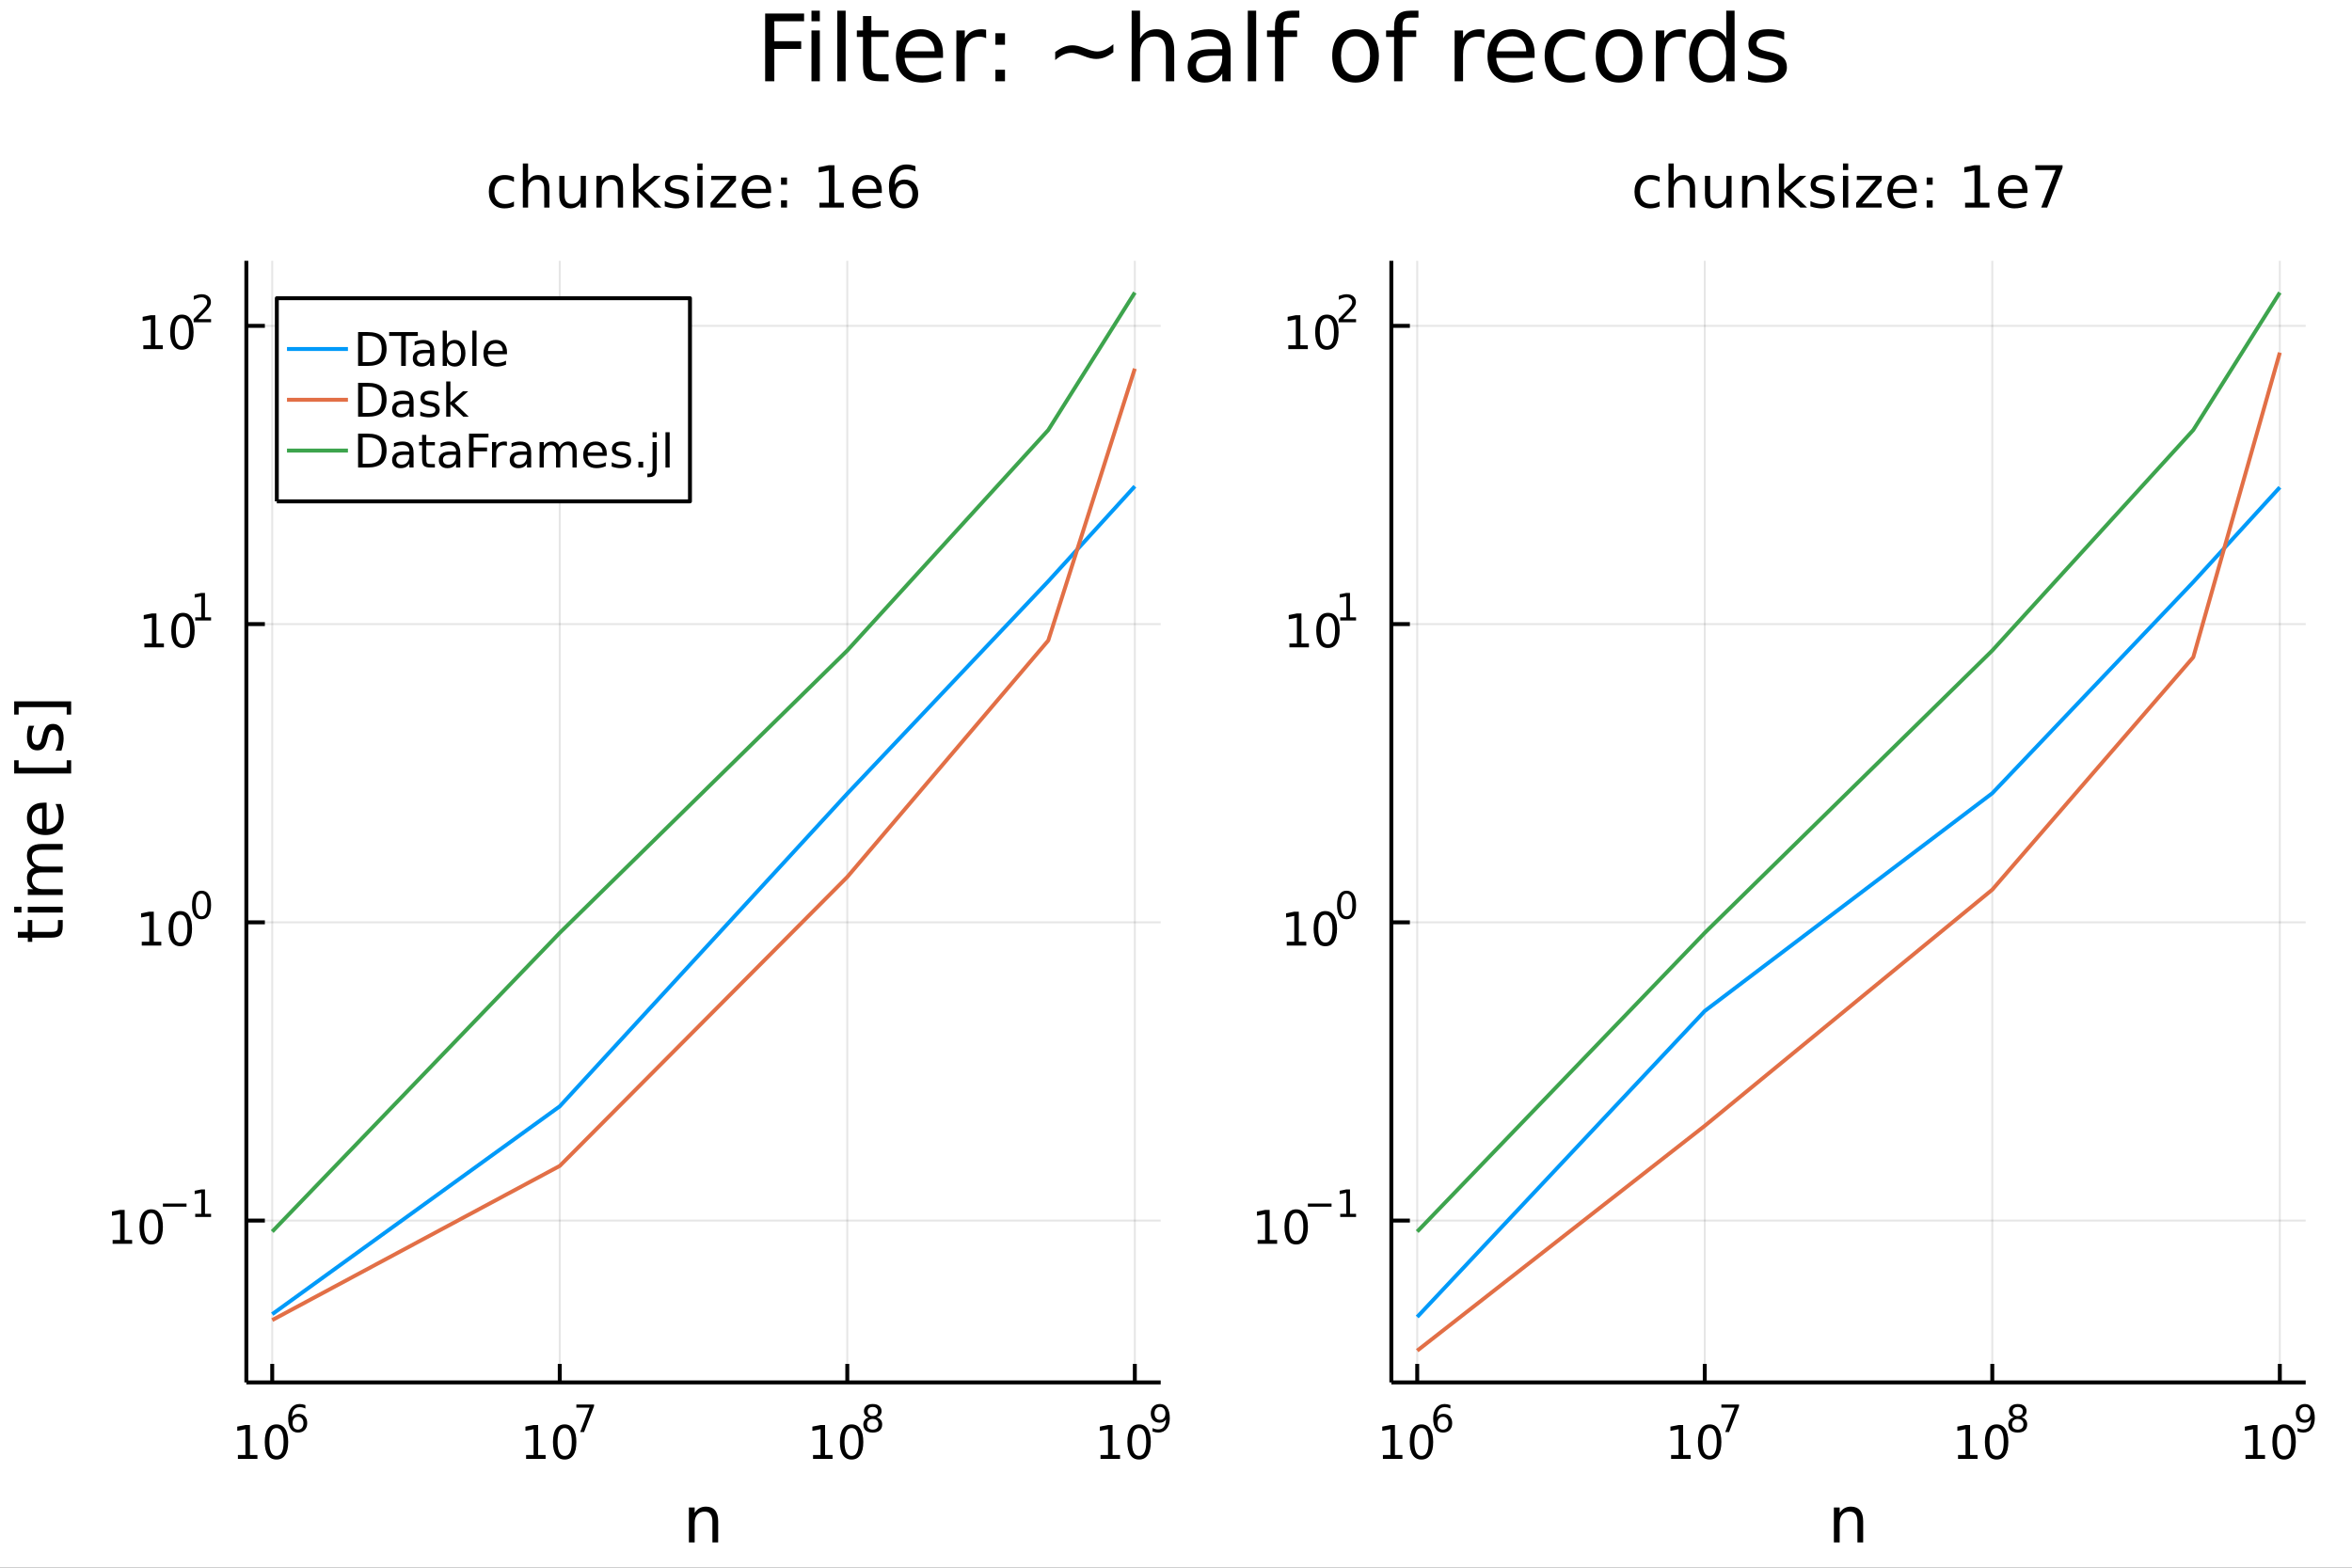 <?xml version="1.0" encoding="utf-8"?>
<svg xmlns="http://www.w3.org/2000/svg" xmlns:xlink="http://www.w3.org/1999/xlink" width="600" height="400" viewBox="0 0 2400 1600">
<rect x="0" y="0" width="2400" height="1600" fill="#333333" stroke="none"/>
<defs>
  <clipPath id="clip140">
    <rect x="0" y="0" width="2400" height="1600"/>
  </clipPath>
</defs>
<path clip-path="url(#clip140)" d="
M0 1600 L2400 1600 L2400 0 L0 0  Z
  " fill="#ffffff" fill-rule="evenodd" fill-opacity="1"/>
<defs>
  <clipPath id="clip141">
    <rect x="480" y="0" width="1681" height="1600"/>
  </clipPath>
</defs>
<path clip-path="url(#clip140)" d="
M251.372 1410.9 L1184.39 1410.9 L1184.39 266.192 L251.372 266.192  Z
  " fill="#ffffff" fill-rule="evenodd" fill-opacity="1"/>
<defs>
  <clipPath id="clip142">
    <rect x="251" y="266" width="934" height="1146"/>
  </clipPath>
</defs>
<polyline clip-path="url(#clip142)" style="stroke:#000000; stroke-linecap:butt; stroke-linejoin:round; stroke-width:2; stroke-opacity:0.1; fill:none" points="
  277.778,1410.9 277.778,266.192 
  "/>
<polyline clip-path="url(#clip142)" style="stroke:#000000; stroke-linecap:butt; stroke-linejoin:round; stroke-width:2; stroke-opacity:0.1; fill:none" points="
  571.18,1410.9 571.18,266.192 
  "/>
<polyline clip-path="url(#clip142)" style="stroke:#000000; stroke-linecap:butt; stroke-linejoin:round; stroke-width:2; stroke-opacity:0.1; fill:none" points="
  864.582,1410.9 864.582,266.192 
  "/>
<polyline clip-path="url(#clip142)" style="stroke:#000000; stroke-linecap:butt; stroke-linejoin:round; stroke-width:2; stroke-opacity:0.1; fill:none" points="
  1157.98,1410.9 1157.98,266.192 
  "/>
<polyline clip-path="url(#clip140)" style="stroke:#000000; stroke-linecap:butt; stroke-linejoin:round; stroke-width:4; stroke-opacity:1; fill:none" points="
  251.372,1410.9 1184.39,1410.9 
  "/>
<polyline clip-path="url(#clip140)" style="stroke:#000000; stroke-linecap:butt; stroke-linejoin:round; stroke-width:4; stroke-opacity:1; fill:none" points="
  277.778,1410.9 277.778,1392 
  "/>
<polyline clip-path="url(#clip140)" style="stroke:#000000; stroke-linecap:butt; stroke-linejoin:round; stroke-width:4; stroke-opacity:1; fill:none" points="
  571.18,1410.9 571.18,1392 
  "/>
<polyline clip-path="url(#clip140)" style="stroke:#000000; stroke-linecap:butt; stroke-linejoin:round; stroke-width:4; stroke-opacity:1; fill:none" points="
  864.582,1410.9 864.582,1392 
  "/>
<polyline clip-path="url(#clip140)" style="stroke:#000000; stroke-linecap:butt; stroke-linejoin:round; stroke-width:4; stroke-opacity:1; fill:none" points="
  1157.98,1410.9 1157.98,1392 
  "/>
<path clip-path="url(#clip140)" d="M242.771 1485.02 L250.409 1485.02 L250.409 1458.66 L242.099 1460.32 L242.099 1456.06 L250.363 1454.4 L255.039 1454.4 L255.039 1485.02 L262.678 1485.02 L262.678 1488.96 L242.771 1488.96 L242.771 1485.02 Z" fill="#000000" fill-rule="evenodd" fill-opacity="1" /><path clip-path="url(#clip140)" d="M282.122 1457.48 Q278.511 1457.48 276.682 1461.04 Q274.877 1464.58 274.877 1471.71 Q274.877 1478.82 276.682 1482.38 Q278.511 1485.92 282.122 1485.92 Q285.756 1485.92 287.562 1482.38 Q289.391 1478.82 289.391 1471.71 Q289.391 1464.58 287.562 1461.04 Q285.756 1457.48 282.122 1457.48 M282.122 1453.77 Q287.932 1453.77 290.988 1458.38 Q294.067 1462.96 294.067 1471.71 Q294.067 1480.44 290.988 1485.04 Q287.932 1489.63 282.122 1489.63 Q276.312 1489.63 273.233 1485.04 Q270.178 1480.44 270.178 1471.71 Q270.178 1462.96 273.233 1458.38 Q276.312 1453.77 282.122 1453.77 Z" fill="#000000" fill-rule="evenodd" fill-opacity="1" /><path clip-path="url(#clip140)" d="M304.091 1445.99 Q301.533 1445.99 300.029 1447.74 Q298.543 1449.49 298.543 1452.54 Q298.543 1455.57 300.029 1457.33 Q301.533 1459.08 304.091 1459.08 Q306.649 1459.08 308.135 1457.33 Q309.639 1455.57 309.639 1452.54 Q309.639 1449.49 308.135 1447.74 Q306.649 1445.99 304.091 1445.99 M311.633 1434.09 L311.633 1437.55 Q310.204 1436.87 308.737 1436.51 Q307.288 1436.16 305.859 1436.16 Q302.098 1436.16 300.104 1438.69 Q298.129 1441.23 297.847 1446.37 Q298.957 1444.73 300.63 1443.87 Q302.304 1442.98 304.317 1442.98 Q308.549 1442.98 310.994 1445.56 Q313.457 1448.12 313.457 1452.54 Q313.457 1456.86 310.9 1459.48 Q308.342 1462.09 304.091 1462.09 Q299.22 1462.09 296.643 1458.37 Q294.067 1454.62 294.067 1447.53 Q294.067 1440.88 297.226 1436.93 Q300.386 1432.96 305.709 1432.96 Q307.138 1432.96 308.586 1433.24 Q310.053 1433.52 311.633 1434.09 Z" fill="#000000" fill-rule="evenodd" fill-opacity="1" /><path clip-path="url(#clip140)" d="M536.84 1485.02 L544.479 1485.02 L544.479 1458.66 L536.169 1460.32 L536.169 1456.06 L544.433 1454.4 L549.109 1454.4 L549.109 1485.02 L556.747 1485.02 L556.747 1488.96 L536.84 1488.96 L536.84 1485.02 Z" fill="#000000" fill-rule="evenodd" fill-opacity="1" /><path clip-path="url(#clip140)" d="M576.192 1457.48 Q572.581 1457.48 570.752 1461.04 Q568.946 1464.58 568.946 1471.71 Q568.946 1478.82 570.752 1482.38 Q572.581 1485.92 576.192 1485.92 Q579.826 1485.92 581.631 1482.38 Q583.46 1478.82 583.46 1471.71 Q583.46 1464.58 581.631 1461.04 Q579.826 1457.48 576.192 1457.48 M576.192 1453.77 Q582.002 1453.77 585.057 1458.38 Q588.136 1462.96 588.136 1471.71 Q588.136 1480.44 585.057 1485.04 Q582.002 1489.63 576.192 1489.63 Q570.382 1489.63 567.303 1485.04 Q564.247 1480.44 564.247 1471.71 Q564.247 1462.96 567.303 1458.38 Q570.382 1453.77 576.192 1453.77 Z" fill="#000000" fill-rule="evenodd" fill-opacity="1" /><path clip-path="url(#clip140)" d="M588.136 1433.47 L606.192 1433.47 L606.192 1435.08 L595.998 1461.55 L592.029 1461.55 L601.621 1436.66 L588.136 1436.66 L588.136 1433.47 Z" fill="#000000" fill-rule="evenodd" fill-opacity="1" /><path clip-path="url(#clip140)" d="M829.64 1485.02 L837.279 1485.02 L837.279 1458.66 L828.969 1460.32 L828.969 1456.06 L837.233 1454.4 L841.908 1454.4 L841.908 1485.02 L849.547 1485.02 L849.547 1488.96 L829.64 1488.96 L829.64 1485.02 Z" fill="#000000" fill-rule="evenodd" fill-opacity="1" /><path clip-path="url(#clip140)" d="M868.992 1457.48 Q865.381 1457.48 863.552 1461.04 Q861.746 1464.58 861.746 1471.71 Q861.746 1478.82 863.552 1482.38 Q865.381 1485.92 868.992 1485.92 Q872.626 1485.92 874.431 1482.38 Q876.26 1478.82 876.26 1471.71 Q876.26 1464.58 874.431 1461.04 Q872.626 1457.48 868.992 1457.48 M868.992 1453.77 Q874.802 1453.77 877.857 1458.38 Q880.936 1462.96 880.936 1471.71 Q880.936 1480.44 877.857 1485.04 Q874.802 1489.63 868.992 1489.63 Q863.181 1489.63 860.103 1485.04 Q857.047 1480.44 857.047 1471.71 Q857.047 1462.96 860.103 1458.38 Q863.181 1453.77 868.992 1453.77 Z" fill="#000000" fill-rule="evenodd" fill-opacity="1" /><path clip-path="url(#clip140)" d="M890.566 1448.21 Q887.857 1448.21 886.296 1449.66 Q884.754 1451.11 884.754 1453.65 Q884.754 1456.19 886.296 1457.63 Q887.857 1459.08 890.566 1459.08 Q893.274 1459.08 894.835 1457.63 Q896.396 1456.17 896.396 1453.65 Q896.396 1451.11 894.835 1449.66 Q893.293 1448.21 890.566 1448.21 M886.766 1446.59 Q884.321 1445.99 882.948 1444.32 Q881.594 1442.64 881.594 1440.24 Q881.594 1436.87 883.983 1434.91 Q886.39 1432.96 890.566 1432.96 Q894.76 1432.96 897.148 1434.91 Q899.537 1436.87 899.537 1440.24 Q899.537 1442.64 898.164 1444.32 Q896.81 1445.99 894.384 1446.59 Q897.13 1447.23 898.653 1449.1 Q900.195 1450.96 900.195 1453.65 Q900.195 1457.73 897.694 1459.91 Q895.211 1462.09 890.566 1462.09 Q885.92 1462.09 883.419 1459.91 Q880.936 1457.73 880.936 1453.65 Q880.936 1450.96 882.478 1449.1 Q884.021 1447.23 886.766 1446.59 M885.375 1440.59 Q885.375 1442.78 886.729 1444 Q888.102 1445.22 890.566 1445.22 Q893.011 1445.22 894.384 1444 Q895.775 1442.78 895.775 1440.59 Q895.775 1438.41 894.384 1437.19 Q893.011 1435.97 890.566 1435.97 Q888.102 1435.97 886.729 1437.19 Q885.375 1438.41 885.375 1440.59 Z" fill="#000000" fill-rule="evenodd" fill-opacity="1" /><path clip-path="url(#clip140)" d="M1122.99 1485.02 L1130.62 1485.02 L1130.62 1458.66 L1122.31 1460.32 L1122.31 1456.06 L1130.58 1454.4 L1135.25 1454.4 L1135.25 1485.02 L1142.89 1485.02 L1142.89 1488.96 L1122.99 1488.96 L1122.99 1485.02 Z" fill="#000000" fill-rule="evenodd" fill-opacity="1" /><path clip-path="url(#clip140)" d="M1162.34 1457.48 Q1158.73 1457.48 1156.9 1461.04 Q1155.09 1464.58 1155.09 1471.71 Q1155.09 1478.82 1156.9 1482.38 Q1158.73 1485.92 1162.34 1485.92 Q1165.97 1485.92 1167.78 1482.38 Q1169.61 1478.82 1169.61 1471.71 Q1169.61 1464.58 1167.78 1461.04 Q1165.97 1457.48 1162.34 1457.48 M1162.34 1453.77 Q1168.15 1453.77 1171.2 1458.38 Q1174.28 1462.96 1174.28 1471.71 Q1174.28 1480.44 1171.2 1485.04 Q1168.15 1489.63 1162.34 1489.63 Q1156.53 1489.63 1153.45 1485.04 Q1150.39 1480.44 1150.39 1471.71 Q1150.39 1462.96 1153.45 1458.38 Q1156.53 1453.77 1162.34 1453.77 Z" fill="#000000" fill-rule="evenodd" fill-opacity="1" /><path clip-path="url(#clip140)" d="M1176.09 1460.96 L1176.09 1457.5 Q1177.52 1458.18 1178.98 1458.54 Q1180.45 1458.89 1181.86 1458.89 Q1185.62 1458.89 1187.6 1456.37 Q1189.59 1453.84 1189.87 1448.68 Q1188.78 1450.3 1187.11 1451.16 Q1185.43 1452.03 1183.4 1452.03 Q1179.19 1452.03 1176.73 1449.49 Q1174.28 1446.93 1174.28 1442.51 Q1174.28 1438.19 1176.84 1435.57 Q1179.4 1432.96 1183.65 1432.96 Q1188.52 1432.96 1191.08 1436.7 Q1193.65 1440.43 1193.65 1447.53 Q1193.65 1454.17 1190.49 1458.14 Q1187.35 1462.09 1182.03 1462.09 Q1180.6 1462.09 1179.13 1461.81 Q1177.67 1461.53 1176.09 1460.96 M1183.65 1449.06 Q1186.21 1449.06 1187.69 1447.31 Q1189.2 1445.56 1189.2 1442.51 Q1189.2 1439.48 1187.69 1437.74 Q1186.21 1435.97 1183.65 1435.97 Q1181.09 1435.97 1179.59 1437.74 Q1178.1 1439.48 1178.1 1442.51 Q1178.1 1445.56 1179.59 1447.31 Q1181.09 1449.06 1183.65 1449.06 Z" fill="#000000" fill-rule="evenodd" fill-opacity="1" /><path clip-path="url(#clip140)" d="M732.809 1552.67 L732.809 1574.19 L726.952 1574.19 L726.952 1552.86 Q726.952 1547.8 724.979 1545.29 Q723.005 1542.77 719.059 1542.77 Q714.316 1542.77 711.579 1545.79 Q708.842 1548.82 708.842 1554.04 L708.842 1574.19 L702.953 1574.19 L702.953 1538.54 L708.842 1538.54 L708.842 1544.08 Q710.942 1540.86 713.775 1539.27 Q716.64 1537.68 720.364 1537.68 Q726.507 1537.68 729.658 1541.5 Q732.809 1545.29 732.809 1552.67 Z" fill="#000000" fill-rule="evenodd" fill-opacity="1" /><polyline clip-path="url(#clip142)" style="stroke:#000000; stroke-linecap:butt; stroke-linejoin:round; stroke-width:2; stroke-opacity:0.1; fill:none" points="
  251.372,1245.72 1184.39,1245.72 
  "/>
<polyline clip-path="url(#clip142)" style="stroke:#000000; stroke-linecap:butt; stroke-linejoin:round; stroke-width:2; stroke-opacity:0.1; fill:none" points="
  251.372,941.333 1184.39,941.333 
  "/>
<polyline clip-path="url(#clip142)" style="stroke:#000000; stroke-linecap:butt; stroke-linejoin:round; stroke-width:2; stroke-opacity:0.1; fill:none" points="
  251.372,636.947 1184.39,636.947 
  "/>
<polyline clip-path="url(#clip142)" style="stroke:#000000; stroke-linecap:butt; stroke-linejoin:round; stroke-width:2; stroke-opacity:0.1; fill:none" points="
  251.372,332.56 1184.39,332.56 
  "/>
<polyline clip-path="url(#clip140)" style="stroke:#000000; stroke-linecap:butt; stroke-linejoin:round; stroke-width:4; stroke-opacity:1; fill:none" points="
  251.372,1410.9 251.372,266.192 
  "/>
<polyline clip-path="url(#clip140)" style="stroke:#000000; stroke-linecap:butt; stroke-linejoin:round; stroke-width:4; stroke-opacity:1; fill:none" points="
  251.372,1245.72 270.27,1245.72 
  "/>
<polyline clip-path="url(#clip140)" style="stroke:#000000; stroke-linecap:butt; stroke-linejoin:round; stroke-width:4; stroke-opacity:1; fill:none" points="
  251.372,941.333 270.27,941.333 
  "/>
<polyline clip-path="url(#clip140)" style="stroke:#000000; stroke-linecap:butt; stroke-linejoin:round; stroke-width:4; stroke-opacity:1; fill:none" points="
  251.372,636.947 270.27,636.947 
  "/>
<polyline clip-path="url(#clip140)" style="stroke:#000000; stroke-linecap:butt; stroke-linejoin:round; stroke-width:4; stroke-opacity:1; fill:none" points="
  251.372,332.56 270.27,332.56 
  "/>
<path clip-path="url(#clip140)" d="M114.931 1265.51 L122.57 1265.51 L122.57 1239.15 L114.26 1240.81 L114.26 1236.55 L122.524 1234.89 L127.2 1234.89 L127.2 1265.51 L134.839 1265.51 L134.839 1269.45 L114.931 1269.45 L114.931 1265.51 Z" fill="#000000" fill-rule="evenodd" fill-opacity="1" /><path clip-path="url(#clip140)" d="M154.283 1237.97 Q150.672 1237.97 148.843 1241.53 Q147.038 1245.07 147.038 1252.2 Q147.038 1259.31 148.843 1262.87 Q150.672 1266.41 154.283 1266.41 Q157.917 1266.41 159.723 1262.87 Q161.552 1259.31 161.552 1252.2 Q161.552 1245.07 159.723 1241.53 Q157.917 1237.97 154.283 1237.97 M154.283 1234.26 Q160.093 1234.26 163.149 1238.87 Q166.227 1243.45 166.227 1252.2 Q166.227 1260.93 163.149 1265.54 Q160.093 1270.12 154.283 1270.12 Q148.473 1270.12 145.394 1265.54 Q142.339 1260.93 142.339 1252.2 Q142.339 1243.45 145.394 1238.87 Q148.473 1234.26 154.283 1234.26 Z" fill="#000000" fill-rule="evenodd" fill-opacity="1" /><path clip-path="url(#clip140)" d="M166.227 1228.36 L190.339 1228.36 L190.339 1231.56 L166.227 1231.56 L166.227 1228.36 Z" fill="#000000" fill-rule="evenodd" fill-opacity="1" /><path clip-path="url(#clip140)" d="M199.197 1238.84 L205.404 1238.84 L205.404 1217.42 L198.652 1218.77 L198.652 1215.31 L205.366 1213.96 L209.166 1213.96 L209.166 1238.84 L215.372 1238.84 L215.372 1242.04 L199.197 1242.04 L199.197 1238.84 Z" fill="#000000" fill-rule="evenodd" fill-opacity="1" /><path clip-path="url(#clip140)" d="M144.667 961.126 L152.305 961.126 L152.305 934.76 L143.995 936.427 L143.995 932.167 L152.259 930.501 L156.935 930.501 L156.935 961.126 L164.574 961.126 L164.574 965.061 L144.667 965.061 L144.667 961.126 Z" fill="#000000" fill-rule="evenodd" fill-opacity="1" /><path clip-path="url(#clip140)" d="M184.018 933.579 Q180.407 933.579 178.578 937.144 Q176.773 940.686 176.773 947.816 Q176.773 954.922 178.578 958.487 Q180.407 962.028 184.018 962.028 Q187.652 962.028 189.458 958.487 Q191.287 954.922 191.287 947.816 Q191.287 940.686 189.458 937.144 Q187.652 933.579 184.018 933.579 M184.018 929.876 Q189.828 929.876 192.884 934.482 Q195.963 939.066 195.963 947.816 Q195.963 956.542 192.884 961.149 Q189.828 965.732 184.018 965.732 Q178.208 965.732 175.129 961.149 Q172.074 956.542 172.074 947.816 Q172.074 939.066 175.129 934.482 Q178.208 929.876 184.018 929.876 Z" fill="#000000" fill-rule="evenodd" fill-opacity="1" /><path clip-path="url(#clip140)" d="M205.667 912.072 Q202.733 912.072 201.248 914.968 Q199.781 917.846 199.781 923.639 Q199.781 929.413 201.248 932.309 Q202.733 935.187 205.667 935.187 Q208.62 935.187 210.087 932.309 Q211.573 929.413 211.573 923.639 Q211.573 917.846 210.087 914.968 Q208.62 912.072 205.667 912.072 M205.667 909.063 Q210.388 909.063 212.871 912.805 Q215.372 916.529 215.372 923.639 Q215.372 930.729 212.871 934.472 Q210.388 938.196 205.667 938.196 Q200.947 938.196 198.445 934.472 Q195.963 930.729 195.963 923.639 Q195.963 916.529 198.445 912.805 Q200.947 909.063 205.667 909.063 Z" fill="#000000" fill-rule="evenodd" fill-opacity="1" /><path clip-path="url(#clip140)" d="M147.356 656.739 L154.995 656.739 L154.995 630.374 L146.685 632.04 L146.685 627.781 L154.949 626.114 L159.624 626.114 L159.624 656.739 L167.263 656.739 L167.263 660.674 L147.356 660.674 L147.356 656.739 Z" fill="#000000" fill-rule="evenodd" fill-opacity="1" /><path clip-path="url(#clip140)" d="M186.708 629.193 Q183.097 629.193 181.268 632.758 Q179.462 636.3 179.462 643.429 Q179.462 650.536 181.268 654.1 Q183.097 657.642 186.708 657.642 Q190.342 657.642 192.147 654.1 Q193.976 650.536 193.976 643.429 Q193.976 636.3 192.147 632.758 Q190.342 629.193 186.708 629.193 M186.708 625.489 Q192.518 625.489 195.573 630.096 Q198.652 634.679 198.652 643.429 Q198.652 652.156 195.573 656.762 Q192.518 661.346 186.708 661.346 Q180.898 661.346 177.819 656.762 Q174.763 652.156 174.763 643.429 Q174.763 634.679 177.819 630.096 Q180.898 625.489 186.708 625.489 Z" fill="#000000" fill-rule="evenodd" fill-opacity="1" /><path clip-path="url(#clip140)" d="M199.197 630.067 L205.404 630.067 L205.404 608.645 L198.652 609.999 L198.652 606.538 L205.366 605.184 L209.166 605.184 L209.166 630.067 L215.372 630.067 L215.372 633.264 L199.197 633.264 L199.197 630.067 Z" fill="#000000" fill-rule="evenodd" fill-opacity="1" /><path clip-path="url(#clip140)" d="M146.246 352.353 L153.885 352.353 L153.885 325.987 L145.575 327.654 L145.575 323.395 L153.839 321.728 L158.515 321.728 L158.515 352.353 L166.154 352.353 L166.154 356.288 L146.246 356.288 L146.246 352.353 Z" fill="#000000" fill-rule="evenodd" fill-opacity="1" /><path clip-path="url(#clip140)" d="M185.598 324.807 Q181.987 324.807 180.158 328.372 Q178.353 331.913 178.353 339.043 Q178.353 346.149 180.158 349.714 Q181.987 353.256 185.598 353.256 Q189.232 353.256 191.038 349.714 Q192.867 346.149 192.867 339.043 Q192.867 331.913 191.038 328.372 Q189.232 324.807 185.598 324.807 M185.598 321.103 Q191.408 321.103 194.464 325.709 Q197.542 330.293 197.542 339.043 Q197.542 347.77 194.464 352.376 Q191.408 356.959 185.598 356.959 Q179.788 356.959 176.709 352.376 Q173.654 347.77 173.654 339.043 Q173.654 330.293 176.709 325.709 Q179.788 321.103 185.598 321.103 Z" fill="#000000" fill-rule="evenodd" fill-opacity="1" /><path clip-path="url(#clip140)" d="M202.113 325.68 L215.372 325.68 L215.372 328.878 L197.542 328.878 L197.542 325.68 Q199.705 323.442 203.429 319.681 Q207.172 315.9 208.131 314.809 Q209.956 312.759 210.67 311.349 Q211.404 309.919 211.404 308.546 Q211.404 306.308 209.824 304.898 Q208.263 303.487 205.743 303.487 Q203.956 303.487 201.962 304.108 Q199.987 304.728 197.73 305.989 L197.73 302.152 Q200.025 301.23 202.019 300.76 Q204.012 300.29 205.667 300.29 Q210.031 300.29 212.626 302.472 Q215.222 304.653 215.222 308.302 Q215.222 310.032 214.563 311.593 Q213.924 313.136 212.212 315.242 Q211.742 315.787 209.222 318.402 Q206.702 320.997 202.113 325.68 Z" fill="#000000" fill-rule="evenodd" fill-opacity="1" /><path clip-path="url(#clip140)" d="M18.235 951.09 L28.356 951.09 L28.356 939.027 L32.908 939.027 L32.908 951.09 L52.259 951.09 Q56.62 951.09 57.861 949.912 Q59.103 948.703 59.103 945.043 L59.103 939.027 L64.004 939.027 L64.004 945.043 Q64.004 951.822 61.49 954.4 Q58.943 956.978 52.259 956.978 L32.908 956.978 L32.908 961.275 L28.356 961.275 L28.356 956.978 L18.235 956.978 L18.235 951.09 Z" fill="#000000" fill-rule="evenodd" fill-opacity="1" /><path clip-path="url(#clip140)" d="M28.356 931.325 L28.356 925.468 L64.004 925.468 L64.004 931.325 L28.356 931.325 M14.479 931.325 L14.479 925.468 L21.895 925.468 L21.895 931.325 L14.479 931.325 Z" fill="#000000" fill-rule="evenodd" fill-opacity="1" /><path clip-path="url(#clip140)" d="M35.199 885.46 Q31.253 883.263 29.375 880.208 Q27.497 877.152 27.497 873.015 Q27.497 867.445 31.412 864.421 Q35.295 861.397 42.488 861.397 L64.004 861.397 L64.004 867.286 L42.679 867.286 Q37.555 867.286 35.072 869.1 Q32.589 870.914 32.589 874.638 Q32.589 879.189 35.613 881.831 Q38.637 884.473 43.857 884.473 L64.004 884.473 L64.004 890.361 L42.679 890.361 Q37.523 890.361 35.072 892.175 Q32.589 893.99 32.589 897.777 Q32.589 902.265 35.645 904.907 Q38.669 907.549 43.857 907.549 L64.004 907.549 L64.004 913.437 L28.356 913.437 L28.356 907.549 L33.894 907.549 Q30.616 905.543 29.056 902.743 Q27.497 899.942 27.497 896.09 Q27.497 892.207 29.47 889.502 Q31.444 886.765 35.199 885.46 Z" fill="#000000" fill-rule="evenodd" fill-opacity="1" /><path clip-path="url(#clip140)" d="M44.716 819.224 L47.581 819.224 L47.581 846.151 Q53.628 845.769 56.811 842.523 Q59.962 839.245 59.962 833.42 Q59.962 830.046 59.134 826.895 Q58.307 823.712 56.652 820.593 L62.19 820.593 Q63.527 823.744 64.227 827.054 Q64.927 830.364 64.927 833.77 Q64.927 842.3 59.962 847.297 Q54.997 852.262 46.53 852.262 Q37.777 852.262 32.653 847.552 Q27.497 842.809 27.497 834.789 Q27.497 827.595 32.144 823.426 Q36.759 819.224 44.716 819.224 M42.997 825.081 Q38.191 825.145 35.327 827.786 Q32.462 830.396 32.462 834.725 Q32.462 839.627 35.231 842.587 Q38 845.515 43.029 845.96 L42.997 825.081 Z" fill="#000000" fill-rule="evenodd" fill-opacity="1" /><path clip-path="url(#clip140)" d="M14.479 789.433 L14.479 775.938 L19.03 775.938 L19.03 783.577 L68.046 783.577 L68.046 775.938 L72.598 775.938 L72.598 789.433 L14.479 789.433 Z" fill="#000000" fill-rule="evenodd" fill-opacity="1" /><path clip-path="url(#clip140)" d="M29.407 740.735 L34.945 740.735 Q33.672 743.218 33.035 745.892 Q32.398 748.565 32.398 751.43 Q32.398 755.79 33.735 757.986 Q35.072 760.151 37.746 760.151 Q39.783 760.151 40.96 758.591 Q42.106 757.032 43.157 752.321 L43.602 750.316 Q44.939 744.077 47.39 741.467 Q49.809 738.826 54.169 738.826 Q59.134 738.826 62.031 742.772 Q64.927 746.687 64.927 753.562 Q64.927 756.427 64.354 759.546 Q63.813 762.633 62.699 766.071 L56.652 766.071 Q58.339 762.824 59.198 759.673 Q60.026 756.522 60.026 753.435 Q60.026 749.297 58.625 747.069 Q57.193 744.841 54.615 744.841 Q52.228 744.841 50.955 746.464 Q49.681 748.056 48.504 753.499 L48.026 755.536 Q46.88 760.978 44.525 763.397 Q42.138 765.816 38 765.816 Q32.971 765.816 30.234 762.251 Q27.497 758.687 27.497 752.13 Q27.497 748.883 27.974 746.019 Q28.452 743.154 29.407 740.735 Z" fill="#000000" fill-rule="evenodd" fill-opacity="1" /><path clip-path="url(#clip140)" d="M14.479 715.814 L72.598 715.814 L72.598 729.309 L68.046 729.309 L68.046 721.702 L19.03 721.702 L19.03 729.309 L14.479 729.309 L14.479 715.814 Z" fill="#000000" fill-rule="evenodd" fill-opacity="1" /><path clip-path="url(#clip140)" d="M524.45 180.677 L524.45 185.654 Q522.193 184.41 519.908 183.802 Q517.651 183.165 515.336 183.165 Q510.156 183.165 507.292 186.464 Q504.427 189.734 504.427 195.665 Q504.427 201.597 507.292 204.896 Q510.156 208.165 515.336 208.165 Q517.651 208.165 519.908 207.558 Q522.193 206.921 524.45 205.677 L524.45 210.596 Q522.222 211.637 519.821 212.158 Q517.448 212.679 514.757 212.679 Q507.437 212.679 503.125 208.078 Q498.814 203.478 498.814 195.665 Q498.814 187.737 503.154 183.194 Q507.523 178.652 515.104 178.652 Q517.564 178.652 519.908 179.172 Q522.251 179.664 524.45 180.677 Z" fill="#000000" fill-rule="evenodd" fill-opacity="1" /><path clip-path="url(#clip140)" d="M560.648 192.28 L560.648 211.84 L555.324 211.84 L555.324 192.454 Q555.324 187.853 553.53 185.567 Q551.736 183.281 548.148 183.281 Q543.837 183.281 541.348 186.03 Q538.86 188.779 538.86 193.524 L538.86 211.84 L533.507 211.84 L533.507 166.817 L538.86 166.817 L538.86 184.467 Q540.77 181.545 543.345 180.098 Q545.949 178.652 549.334 178.652 Q554.919 178.652 557.784 182.124 Q560.648 185.567 560.648 192.28 Z" fill="#000000" fill-rule="evenodd" fill-opacity="1" /><path clip-path="url(#clip140)" d="M570.717 199.051 L570.717 179.433 L576.042 179.433 L576.042 198.848 Q576.042 203.449 577.836 205.764 Q579.629 208.05 583.217 208.05 Q587.529 208.05 590.017 205.301 Q592.534 202.552 592.534 197.807 L592.534 179.433 L597.859 179.433 L597.859 211.84 L592.534 211.84 L592.534 206.863 Q590.596 209.815 588.021 211.261 Q585.474 212.679 582.089 212.679 Q576.504 212.679 573.611 209.207 Q570.717 205.735 570.717 199.051 M584.114 178.652 L584.114 178.652 Z" fill="#000000" fill-rule="evenodd" fill-opacity="1" /><path clip-path="url(#clip140)" d="M635.763 192.28 L635.763 211.84 L630.439 211.84 L630.439 192.454 Q630.439 187.853 628.645 185.567 Q626.851 183.281 623.263 183.281 Q618.952 183.281 616.464 186.03 Q613.975 188.779 613.975 193.524 L613.975 211.84 L608.622 211.84 L608.622 179.433 L613.975 179.433 L613.975 184.467 Q615.885 181.545 618.46 180.098 Q621.064 178.652 624.45 178.652 Q630.034 178.652 632.899 182.124 Q635.763 185.567 635.763 192.28 Z" fill="#000000" fill-rule="evenodd" fill-opacity="1" /><path clip-path="url(#clip140)" d="M646.18 166.817 L651.533 166.817 L651.533 193.408 L667.418 179.433 L674.218 179.433 L657.031 194.595 L674.941 211.84 L667.997 211.84 L651.533 196.013 L651.533 211.84 L646.18 211.84 L646.18 166.817 Z" fill="#000000" fill-rule="evenodd" fill-opacity="1" /><path clip-path="url(#clip140)" d="M701.359 180.388 L701.359 185.422 Q699.102 184.265 696.672 183.686 Q694.241 183.108 691.637 183.108 Q687.673 183.108 685.676 184.323 Q683.709 185.538 683.709 187.969 Q683.709 189.82 685.127 190.891 Q686.544 191.933 690.827 192.888 L692.65 193.293 Q698.321 194.508 700.694 196.736 Q703.095 198.935 703.095 202.899 Q703.095 207.413 699.507 210.046 Q695.948 212.679 689.698 212.679 Q687.094 212.679 684.259 212.158 Q681.452 211.666 678.327 210.654 L678.327 205.156 Q681.278 206.69 684.143 207.471 Q687.007 208.223 689.814 208.223 Q693.576 208.223 695.601 206.95 Q697.627 205.648 697.627 203.304 Q697.627 201.134 696.151 199.977 Q694.704 198.819 689.756 197.749 L687.904 197.315 Q682.956 196.273 680.757 194.132 Q678.558 191.962 678.558 188.2 Q678.558 183.628 681.799 181.14 Q685.04 178.652 691 178.652 Q693.952 178.652 696.556 179.086 Q699.16 179.52 701.359 180.388 Z" fill="#000000" fill-rule="evenodd" fill-opacity="1" /><path clip-path="url(#clip140)" d="M711.573 179.433 L716.897 179.433 L716.897 211.84 L711.573 211.84 L711.573 179.433 M711.573 166.817 L716.897 166.817 L716.897 173.559 L711.573 173.559 L711.573 166.817 Z" fill="#000000" fill-rule="evenodd" fill-opacity="1" /><path clip-path="url(#clip140)" d="M725.722 179.433 L751.012 179.433 L751.012 184.294 L730.989 207.587 L751.012 207.587 L751.012 211.84 L724.999 211.84 L724.999 206.979 L745.022 183.686 L725.722 183.686 L725.722 179.433 Z" fill="#000000" fill-rule="evenodd" fill-opacity="1" /><path clip-path="url(#clip140)" d="M786.862 194.305 L786.862 196.91 L762.383 196.91 Q762.73 202.407 765.682 205.301 Q768.662 208.165 773.957 208.165 Q777.024 208.165 779.889 207.413 Q782.782 206.661 785.618 205.156 L785.618 210.191 Q782.753 211.406 779.744 212.043 Q776.735 212.679 773.639 212.679 Q765.884 212.679 761.341 208.165 Q756.828 203.651 756.828 195.955 Q756.828 187.998 761.11 183.339 Q765.421 178.652 772.713 178.652 Q779.252 178.652 783.043 182.876 Q786.862 187.072 786.862 194.305 M781.538 192.743 Q781.48 188.374 779.079 185.77 Q776.706 183.165 772.771 183.165 Q768.315 183.165 765.624 185.683 Q762.962 188.2 762.557 192.772 L781.538 192.743 Z" fill="#000000" fill-rule="evenodd" fill-opacity="1" /><path clip-path="url(#clip140)" d="M796.96 204.491 L803.066 204.491 L803.066 211.84 L796.96 211.84 L796.96 204.491 M796.96 181.198 L803.066 181.198 L803.066 188.547 L796.96 188.547 L796.96 181.198 Z" fill="#000000" fill-rule="evenodd" fill-opacity="1" /><path clip-path="url(#clip140)" d="M836.167 206.921 L845.716 206.921 L845.716 173.964 L835.328 176.047 L835.328 170.723 L845.658 168.64 L851.503 168.64 L851.503 206.921 L861.052 206.921 L861.052 211.84 L836.167 211.84 L836.167 206.921 Z" fill="#000000" fill-rule="evenodd" fill-opacity="1" /><path clip-path="url(#clip140)" d="M899.825 194.305 L899.825 196.91 L875.345 196.91 Q875.693 202.407 878.644 205.301 Q881.624 208.165 886.919 208.165 Q889.987 208.165 892.851 207.413 Q895.745 206.661 898.58 205.156 L898.58 210.191 Q895.716 211.406 892.706 212.043 Q889.697 212.679 886.601 212.679 Q878.847 212.679 874.304 208.165 Q869.79 203.651 869.79 195.955 Q869.79 187.998 874.072 183.339 Q878.384 178.652 885.675 178.652 Q892.215 178.652 896.005 182.876 Q899.825 187.072 899.825 194.305 M894.5 192.743 Q894.443 188.374 892.041 185.77 Q889.668 183.165 885.733 183.165 Q881.277 183.165 878.586 185.683 Q875.924 188.2 875.519 192.772 L894.5 192.743 Z" fill="#000000" fill-rule="evenodd" fill-opacity="1" /><path clip-path="url(#clip140)" d="M922.539 187.911 Q918.603 187.911 916.289 190.602 Q914.003 193.293 914.003 197.98 Q914.003 202.639 916.289 205.359 Q918.603 208.05 922.539 208.05 Q926.474 208.05 928.76 205.359 Q931.074 202.639 931.074 197.98 Q931.074 193.293 928.76 190.602 Q926.474 187.911 922.539 187.911 M934.141 169.595 L934.141 174.919 Q931.942 173.877 929.685 173.327 Q927.457 172.778 925.258 172.778 Q919.471 172.778 916.404 176.684 Q913.366 180.59 912.932 188.489 Q914.639 185.972 917.214 184.641 Q919.79 183.281 922.886 183.281 Q929.396 183.281 933.158 187.245 Q936.948 191.18 936.948 197.98 Q936.948 204.635 933.013 208.657 Q929.078 212.679 922.539 212.679 Q915.044 212.679 911.08 206.95 Q907.116 201.192 907.116 190.283 Q907.116 180.04 911.977 173.964 Q916.838 167.859 925.027 167.859 Q927.226 167.859 929.454 168.293 Q931.711 168.727 934.141 169.595 Z" fill="#000000" fill-rule="evenodd" fill-opacity="1" /><polyline clip-path="url(#clip142)" style="stroke:#009af9; stroke-linecap:butt; stroke-linejoin:round; stroke-width:4; stroke-opacity:1; fill:none" points="
  277.778,1341.27 571.18,1129.14 864.582,809.964 1069.66,593.246 1157.98,496.323 
  "/>
<polyline clip-path="url(#clip142)" style="stroke:#e26f46; stroke-linecap:butt; stroke-linejoin:round; stroke-width:4; stroke-opacity:1; fill:none" points="
  277.778,1347.29 571.18,1189.95 864.582,895.028 1069.66,653.686 1157.98,376.252 
  "/>
<polyline clip-path="url(#clip142)" style="stroke:#3da44d; stroke-linecap:butt; stroke-linejoin:round; stroke-width:4; stroke-opacity:1; fill:none" points="
  277.778,1256.99 571.18,952.081 864.582,663.917 1069.66,438.899 1157.98,298.589 
  "/>
<path clip-path="url(#clip140)" d="
M282.473 511.709 L704.056 511.709 L704.056 304.349 L282.473 304.349  Z
  " fill="#ffffff" fill-rule="evenodd" fill-opacity="1"/>
<polyline clip-path="url(#clip140)" style="stroke:#000000; stroke-linecap:butt; stroke-linejoin:round; stroke-width:4; stroke-opacity:1; fill:none" points="
  282.473,511.709 704.056,511.709 704.056,304.349 282.473,304.349 282.473,511.709 
  "/>
<polyline clip-path="url(#clip140)" style="stroke:#009af9; stroke-linecap:butt; stroke-linejoin:round; stroke-width:4; stroke-opacity:1; fill:none" points="
  292.84,356.189 355.041,356.189 
  "/>
<path clip-path="url(#clip140)" d="M370.084 342.752 L370.084 369.626 L375.732 369.626 Q382.884 369.626 386.195 366.386 Q389.528 363.145 389.528 356.154 Q389.528 349.21 386.195 345.992 Q382.884 342.752 375.732 342.752 L370.084 342.752 M365.408 338.909 L375.014 338.909 Q385.06 338.909 389.759 343.099 Q394.458 347.265 394.458 356.154 Q394.458 365.089 389.736 369.279 Q385.014 373.469 375.014 373.469 L365.408 373.469 L365.408 338.909 Z" fill="#000000" fill-rule="evenodd" fill-opacity="1" /><path clip-path="url(#clip140)" d="M397.12 338.909 L426.356 338.909 L426.356 342.844 L414.088 342.844 L414.088 373.469 L409.389 373.469 L409.389 342.844 L397.12 342.844 L397.12 338.909 Z" fill="#000000" fill-rule="evenodd" fill-opacity="1" /><path clip-path="url(#clip140)" d="M434.62 360.437 Q429.458 360.437 427.468 361.617 Q425.477 362.798 425.477 365.645 Q425.477 367.913 426.958 369.256 Q428.463 370.575 431.032 370.575 Q434.574 370.575 436.704 368.075 Q438.856 365.552 438.856 361.386 L438.856 360.437 L434.62 360.437 M443.116 358.677 L443.116 373.469 L438.856 373.469 L438.856 369.534 Q437.398 371.895 435.222 373.029 Q433.046 374.14 429.898 374.14 Q425.917 374.14 423.556 371.918 Q421.218 369.673 421.218 365.923 Q421.218 361.548 424.134 359.326 Q427.074 357.103 432.884 357.103 L438.856 357.103 L438.856 356.687 Q438.856 353.747 436.912 352.15 Q434.991 350.529 431.495 350.529 Q429.273 350.529 427.167 351.062 Q425.06 351.594 423.116 352.659 L423.116 348.724 Q425.454 347.821 427.653 347.381 Q429.852 346.918 431.935 346.918 Q437.56 346.918 440.338 349.835 Q443.116 352.751 443.116 358.677 Z" fill="#000000" fill-rule="evenodd" fill-opacity="1" /><path clip-path="url(#clip140)" d="M470.5 360.529 Q470.5 355.83 468.555 353.168 Q466.634 350.483 463.254 350.483 Q459.875 350.483 457.93 353.168 Q456.009 355.83 456.009 360.529 Q456.009 365.228 457.93 367.913 Q459.875 370.575 463.254 370.575 Q466.634 370.575 468.555 367.913 Q470.5 365.228 470.5 360.529 M456.009 351.478 Q457.352 349.164 459.389 348.052 Q461.449 346.918 464.296 346.918 Q469.018 346.918 471.958 350.668 Q474.921 354.418 474.921 360.529 Q474.921 366.64 471.958 370.39 Q469.018 374.14 464.296 374.14 Q461.449 374.14 459.389 373.029 Q457.352 371.895 456.009 369.58 L456.009 373.469 L451.727 373.469 L451.727 337.451 L456.009 337.451 L456.009 351.478 Z" fill="#000000" fill-rule="evenodd" fill-opacity="1" /><path clip-path="url(#clip140)" d="M481.981 337.451 L486.24 337.451 L486.24 373.469 L481.981 373.469 L481.981 337.451 Z" fill="#000000" fill-rule="evenodd" fill-opacity="1" /><path clip-path="url(#clip140)" d="M517.328 359.441 L517.328 361.525 L497.745 361.525 Q498.023 365.923 500.384 368.237 Q502.768 370.529 507.004 370.529 Q509.458 370.529 511.749 369.927 Q514.064 369.325 516.333 368.122 L516.333 372.15 Q514.041 373.122 511.634 373.631 Q509.226 374.14 506.75 374.14 Q500.546 374.14 496.912 370.529 Q493.301 366.918 493.301 360.761 Q493.301 354.395 496.726 350.668 Q500.175 346.918 506.009 346.918 Q511.24 346.918 514.273 350.298 Q517.328 353.654 517.328 359.441 M513.069 358.191 Q513.023 354.696 511.101 352.613 Q509.203 350.529 506.055 350.529 Q502.49 350.529 500.338 352.543 Q498.208 354.557 497.884 358.214 L513.069 358.191 Z" fill="#000000" fill-rule="evenodd" fill-opacity="1" /><polyline clip-path="url(#clip140)" style="stroke:#e26f46; stroke-linecap:butt; stroke-linejoin:round; stroke-width:4; stroke-opacity:1; fill:none" points="
  292.84,408.029 355.041,408.029 
  "/>
<path clip-path="url(#clip140)" d="M370.084 394.592 L370.084 421.466 L375.732 421.466 Q382.884 421.466 386.195 418.226 Q389.528 414.985 389.528 407.994 Q389.528 401.05 386.195 397.832 Q382.884 394.592 375.732 394.592 L370.084 394.592 M365.408 390.749 L375.014 390.749 Q385.06 390.749 389.759 394.939 Q394.458 399.105 394.458 407.994 Q394.458 416.929 389.736 421.119 Q385.014 425.309 375.014 425.309 L365.408 425.309 L365.408 390.749 Z" fill="#000000" fill-rule="evenodd" fill-opacity="1" /><path clip-path="url(#clip140)" d="M413.509 412.277 Q408.347 412.277 406.357 413.457 Q404.366 414.638 404.366 417.485 Q404.366 419.753 405.847 421.096 Q407.352 422.415 409.921 422.415 Q413.463 422.415 415.593 419.915 Q417.745 417.392 417.745 413.226 L417.745 412.277 L413.509 412.277 M422.005 410.517 L422.005 425.309 L417.745 425.309 L417.745 421.374 Q416.287 423.735 414.111 424.869 Q411.935 425.98 408.787 425.98 Q404.806 425.98 402.445 423.758 Q400.107 421.513 400.107 417.763 Q400.107 413.388 403.023 411.166 Q405.963 408.943 411.773 408.943 L417.745 408.943 L417.745 408.527 Q417.745 405.587 415.801 403.99 Q413.88 402.369 410.384 402.369 Q408.162 402.369 406.056 402.902 Q403.949 403.434 402.005 404.499 L402.005 400.564 Q404.343 399.661 406.542 399.221 Q408.741 398.758 410.824 398.758 Q416.449 398.758 419.227 401.675 Q422.005 404.591 422.005 410.517 Z" fill="#000000" fill-rule="evenodd" fill-opacity="1" /><path clip-path="url(#clip140)" d="M447.305 400.147 L447.305 404.175 Q445.5 403.249 443.555 402.786 Q441.611 402.323 439.528 402.323 Q436.356 402.323 434.759 403.295 Q433.185 404.267 433.185 406.212 Q433.185 407.693 434.319 408.55 Q435.454 409.383 438.88 410.147 L440.338 410.471 Q444.875 411.443 446.773 413.226 Q448.694 414.985 448.694 418.156 Q448.694 421.767 445.824 423.874 Q442.977 425.98 437.977 425.98 Q435.893 425.98 433.625 425.564 Q431.38 425.17 428.88 424.36 L428.88 419.962 Q431.241 421.189 433.532 421.814 Q435.824 422.415 438.069 422.415 Q441.079 422.415 442.699 421.397 Q444.319 420.355 444.319 418.48 Q444.319 416.744 443.139 415.818 Q441.981 414.892 438.023 414.036 L436.542 413.689 Q432.583 412.855 430.824 411.142 Q429.065 409.406 429.065 406.397 Q429.065 402.74 431.657 400.749 Q434.25 398.758 439.018 398.758 Q441.379 398.758 443.463 399.105 Q445.546 399.453 447.305 400.147 Z" fill="#000000" fill-rule="evenodd" fill-opacity="1" /><path clip-path="url(#clip140)" d="M455.315 389.291 L459.597 389.291 L459.597 410.564 L472.305 399.383 L477.745 399.383 L463.995 411.513 L478.324 425.309 L472.768 425.309 L459.597 412.647 L459.597 425.309 L455.315 425.309 L455.315 389.291 Z" fill="#000000" fill-rule="evenodd" fill-opacity="1" /><polyline clip-path="url(#clip140)" style="stroke:#3da44d; stroke-linecap:butt; stroke-linejoin:round; stroke-width:4; stroke-opacity:1; fill:none" points="
  292.84,459.869 355.041,459.869 
  "/>
<path clip-path="url(#clip140)" d="M370.084 446.432 L370.084 473.306 L375.732 473.306 Q382.884 473.306 386.195 470.066 Q389.528 466.825 389.528 459.834 Q389.528 452.89 386.195 449.672 Q382.884 446.432 375.732 446.432 L370.084 446.432 M365.408 442.589 L375.014 442.589 Q385.06 442.589 389.759 446.779 Q394.458 450.945 394.458 459.834 Q394.458 468.769 389.736 472.959 Q385.014 477.149 375.014 477.149 L365.408 477.149 L365.408 442.589 Z" fill="#000000" fill-rule="evenodd" fill-opacity="1" /><path clip-path="url(#clip140)" d="M413.509 464.117 Q408.347 464.117 406.357 465.297 Q404.366 466.478 404.366 469.325 Q404.366 471.593 405.847 472.936 Q407.352 474.255 409.921 474.255 Q413.463 474.255 415.593 471.755 Q417.745 469.232 417.745 465.066 L417.745 464.117 L413.509 464.117 M422.005 462.357 L422.005 477.149 L417.745 477.149 L417.745 473.214 Q416.287 475.575 414.111 476.709 Q411.935 477.82 408.787 477.82 Q404.806 477.82 402.445 475.598 Q400.107 473.353 400.107 469.603 Q400.107 465.228 403.023 463.006 Q405.963 460.783 411.773 460.783 L417.745 460.783 L417.745 460.367 Q417.745 457.427 415.801 455.83 Q413.88 454.209 410.384 454.209 Q408.162 454.209 406.056 454.742 Q403.949 455.274 402.005 456.339 L402.005 452.404 Q404.343 451.501 406.542 451.061 Q408.741 450.598 410.824 450.598 Q416.449 450.598 419.227 453.515 Q422.005 456.431 422.005 462.357 Z" fill="#000000" fill-rule="evenodd" fill-opacity="1" /><path clip-path="url(#clip140)" d="M434.991 443.862 L434.991 451.223 L443.764 451.223 L443.764 454.533 L434.991 454.533 L434.991 468.607 Q434.991 471.779 435.847 472.681 Q436.727 473.584 439.389 473.584 L443.764 473.584 L443.764 477.149 L439.389 477.149 Q434.458 477.149 432.583 475.32 Q430.708 473.468 430.708 468.607 L430.708 454.533 L427.583 454.533 L427.583 451.223 L430.708 451.223 L430.708 443.862 L434.991 443.862 Z" fill="#000000" fill-rule="evenodd" fill-opacity="1" /><path clip-path="url(#clip140)" d="M461.148 464.117 Q455.986 464.117 453.995 465.297 Q452.004 466.478 452.004 469.325 Q452.004 471.593 453.486 472.936 Q454.991 474.255 457.56 474.255 Q461.102 474.255 463.231 471.755 Q465.384 469.232 465.384 465.066 L465.384 464.117 L461.148 464.117 M469.643 462.357 L469.643 477.149 L465.384 477.149 L465.384 473.214 Q463.926 475.575 461.75 476.709 Q459.574 477.82 456.426 477.82 Q452.444 477.82 450.083 475.598 Q447.745 473.353 447.745 469.603 Q447.745 465.228 450.662 463.006 Q453.602 460.783 459.412 460.783 L465.384 460.783 L465.384 460.367 Q465.384 457.427 463.44 455.83 Q461.518 454.209 458.023 454.209 Q455.801 454.209 453.694 454.742 Q451.588 455.274 449.643 456.339 L449.643 452.404 Q451.981 451.501 454.18 451.061 Q456.379 450.598 458.463 450.598 Q464.088 450.598 466.865 453.515 Q469.643 456.431 469.643 462.357 Z" fill="#000000" fill-rule="evenodd" fill-opacity="1" /><path clip-path="url(#clip140)" d="M478.602 442.589 L498.463 442.589 L498.463 446.524 L483.277 446.524 L483.277 456.709 L496.981 456.709 L496.981 460.644 L483.277 460.644 L483.277 477.149 L478.602 477.149 L478.602 442.589 Z" fill="#000000" fill-rule="evenodd" fill-opacity="1" /><path clip-path="url(#clip140)" d="M517.259 455.205 Q516.541 454.788 515.685 454.603 Q514.851 454.394 513.833 454.394 Q510.222 454.394 508.277 456.756 Q506.356 459.093 506.356 463.492 L506.356 477.149 L502.074 477.149 L502.074 451.223 L506.356 451.223 L506.356 455.251 Q507.699 452.89 509.851 451.756 Q512.004 450.598 515.083 450.598 Q515.523 450.598 516.055 450.668 Q516.587 450.714 517.236 450.83 L517.259 455.205 Z" fill="#000000" fill-rule="evenodd" fill-opacity="1" /><path clip-path="url(#clip140)" d="M533.509 464.117 Q528.347 464.117 526.356 465.297 Q524.365 466.478 524.365 469.325 Q524.365 471.593 525.847 472.936 Q527.351 474.255 529.921 474.255 Q533.462 474.255 535.592 471.755 Q537.745 469.232 537.745 465.066 L537.745 464.117 L533.509 464.117 M542.004 462.357 L542.004 477.149 L537.745 477.149 L537.745 473.214 Q536.286 475.575 534.11 476.709 Q531.935 477.82 528.786 477.82 Q524.805 477.82 522.444 475.598 Q520.106 473.353 520.106 469.603 Q520.106 465.228 523.023 463.006 Q525.962 460.783 531.773 460.783 L537.745 460.783 L537.745 460.367 Q537.745 457.427 535.8 455.83 Q533.879 454.209 530.384 454.209 Q528.161 454.209 526.055 454.742 Q523.948 455.274 522.004 456.339 L522.004 452.404 Q524.342 451.501 526.541 451.061 Q528.74 450.598 530.823 450.598 Q536.448 450.598 539.226 453.515 Q542.004 456.431 542.004 462.357 Z" fill="#000000" fill-rule="evenodd" fill-opacity="1" /><path clip-path="url(#clip140)" d="M570.962 456.2 Q572.559 453.33 574.782 451.964 Q577.004 450.598 580.013 450.598 Q584.064 450.598 586.263 453.445 Q588.462 456.269 588.462 461.501 L588.462 477.149 L584.18 477.149 L584.18 461.64 Q584.18 457.913 582.86 456.107 Q581.541 454.302 578.832 454.302 Q575.522 454.302 573.601 456.501 Q571.68 458.7 571.68 462.496 L571.68 477.149 L567.397 477.149 L567.397 461.64 Q567.397 457.89 566.078 456.107 Q564.758 454.302 562.004 454.302 Q558.74 454.302 556.819 456.524 Q554.897 458.723 554.897 462.496 L554.897 477.149 L550.615 477.149 L550.615 451.223 L554.897 451.223 L554.897 455.251 Q556.356 452.867 558.393 451.732 Q560.43 450.598 563.231 450.598 Q566.055 450.598 568.022 452.033 Q570.013 453.469 570.962 456.2 Z" fill="#000000" fill-rule="evenodd" fill-opacity="1" /><path clip-path="url(#clip140)" d="M619.133 463.121 L619.133 465.205 L599.55 465.205 Q599.828 469.603 602.189 471.917 Q604.573 474.209 608.809 474.209 Q611.263 474.209 613.554 473.607 Q615.869 473.005 618.138 471.802 L618.138 475.83 Q615.846 476.802 613.439 477.311 Q611.031 477.82 608.555 477.82 Q602.351 477.82 598.717 474.209 Q595.106 470.598 595.106 464.441 Q595.106 458.075 598.531 454.348 Q601.98 450.598 607.814 450.598 Q613.045 450.598 616.078 453.978 Q619.133 457.334 619.133 463.121 M614.874 461.871 Q614.828 458.376 612.906 456.293 Q611.008 454.209 607.86 454.209 Q604.295 454.209 602.143 456.223 Q600.013 458.237 599.689 461.894 L614.874 461.871 Z" fill="#000000" fill-rule="evenodd" fill-opacity="1" /><path clip-path="url(#clip140)" d="M642.652 451.987 L642.652 456.015 Q640.846 455.089 638.902 454.626 Q636.957 454.163 634.874 454.163 Q631.703 454.163 630.105 455.135 Q628.531 456.107 628.531 458.052 Q628.531 459.533 629.666 460.39 Q630.8 461.223 634.226 461.987 L635.684 462.311 Q640.221 463.283 642.119 465.066 Q644.04 466.825 644.04 469.996 Q644.04 473.607 641.17 475.714 Q638.323 477.82 633.323 477.82 Q631.24 477.82 628.971 477.404 Q626.726 477.01 624.226 476.2 L624.226 471.802 Q626.587 473.029 628.878 473.654 Q631.17 474.255 633.415 474.255 Q636.425 474.255 638.045 473.237 Q639.665 472.195 639.665 470.32 Q639.665 468.584 638.485 467.658 Q637.328 466.732 633.369 465.876 L631.888 465.529 Q627.929 464.695 626.17 462.982 Q624.411 461.246 624.411 458.237 Q624.411 454.58 627.003 452.589 Q629.596 450.598 634.365 450.598 Q636.726 450.598 638.809 450.945 Q640.892 451.293 642.652 451.987 Z" fill="#000000" fill-rule="evenodd" fill-opacity="1" /><path clip-path="url(#clip140)" d="M651.425 471.269 L656.309 471.269 L656.309 477.149 L651.425 477.149 L651.425 471.269 Z" fill="#000000" fill-rule="evenodd" fill-opacity="1" /><path clip-path="url(#clip140)" d="M665.892 451.223 L670.151 451.223 L670.151 477.612 Q670.151 482.566 668.253 484.788 Q666.378 487.01 662.188 487.01 L660.568 487.01 L660.568 483.399 L661.702 483.399 Q664.133 483.399 665.013 482.265 Q665.892 481.154 665.892 477.612 L665.892 451.223 M665.892 441.131 L670.151 441.131 L670.151 446.524 L665.892 446.524 L665.892 441.131 Z" fill="#000000" fill-rule="evenodd" fill-opacity="1" /><path clip-path="url(#clip140)" d="M679.063 441.131 L683.323 441.131 L683.323 477.149 L679.063 477.149 L679.063 441.131 Z" fill="#000000" fill-rule="evenodd" fill-opacity="1" /><path clip-path="url(#clip140)" d="
M1419.74 1410.9 L2352.76 1410.9 L2352.76 266.192 L1419.74 266.192  Z
  " fill="#ffffff" fill-rule="evenodd" fill-opacity="1"/>
<defs>
  <clipPath id="clip143">
    <rect x="1419" y="266" width="934" height="1146"/>
  </clipPath>
</defs>
<polyline clip-path="url(#clip143)" style="stroke:#000000; stroke-linecap:butt; stroke-linejoin:round; stroke-width:2; stroke-opacity:0.1; fill:none" points="
  1446.14,1410.9 1446.14,266.192 
  "/>
<polyline clip-path="url(#clip143)" style="stroke:#000000; stroke-linecap:butt; stroke-linejoin:round; stroke-width:2; stroke-opacity:0.1; fill:none" points="
  1739.55,1410.9 1739.55,266.192 
  "/>
<polyline clip-path="url(#clip143)" style="stroke:#000000; stroke-linecap:butt; stroke-linejoin:round; stroke-width:2; stroke-opacity:0.1; fill:none" points="
  2032.95,1410.9 2032.95,266.192 
  "/>
<polyline clip-path="url(#clip143)" style="stroke:#000000; stroke-linecap:butt; stroke-linejoin:round; stroke-width:2; stroke-opacity:0.1; fill:none" points="
  2326.35,1410.9 2326.35,266.192 
  "/>
<polyline clip-path="url(#clip140)" style="stroke:#000000; stroke-linecap:butt; stroke-linejoin:round; stroke-width:4; stroke-opacity:1; fill:none" points="
  1419.74,1410.9 2352.76,1410.9 
  "/>
<polyline clip-path="url(#clip140)" style="stroke:#000000; stroke-linecap:butt; stroke-linejoin:round; stroke-width:4; stroke-opacity:1; fill:none" points="
  1446.14,1410.9 1446.14,1392 
  "/>
<polyline clip-path="url(#clip140)" style="stroke:#000000; stroke-linecap:butt; stroke-linejoin:round; stroke-width:4; stroke-opacity:1; fill:none" points="
  1739.55,1410.9 1739.55,1392 
  "/>
<polyline clip-path="url(#clip140)" style="stroke:#000000; stroke-linecap:butt; stroke-linejoin:round; stroke-width:4; stroke-opacity:1; fill:none" points="
  2032.95,1410.9 2032.95,1392 
  "/>
<polyline clip-path="url(#clip140)" style="stroke:#000000; stroke-linecap:butt; stroke-linejoin:round; stroke-width:4; stroke-opacity:1; fill:none" points="
  2326.35,1410.9 2326.35,1392 
  "/>
<path clip-path="url(#clip140)" d="M1411.14 1485.02 L1418.78 1485.02 L1418.78 1458.66 L1410.47 1460.32 L1410.47 1456.06 L1418.73 1454.4 L1423.41 1454.4 L1423.41 1485.02 L1431.04 1485.02 L1431.04 1488.96 L1411.14 1488.96 L1411.14 1485.02 Z" fill="#000000" fill-rule="evenodd" fill-opacity="1" /><path clip-path="url(#clip140)" d="M1450.49 1457.48 Q1446.88 1457.48 1445.05 1461.04 Q1443.24 1464.58 1443.24 1471.71 Q1443.24 1478.82 1445.05 1482.38 Q1446.88 1485.92 1450.49 1485.92 Q1454.12 1485.92 1455.93 1482.38 Q1457.76 1478.82 1457.76 1471.71 Q1457.76 1464.58 1455.93 1461.04 Q1454.12 1457.48 1450.49 1457.48 M1450.49 1453.77 Q1456.3 1453.77 1459.35 1458.38 Q1462.43 1462.96 1462.43 1471.71 Q1462.43 1480.44 1459.35 1485.04 Q1456.3 1489.63 1450.49 1489.63 Q1444.68 1489.63 1441.6 1485.04 Q1438.54 1480.44 1438.54 1471.71 Q1438.54 1462.96 1441.6 1458.38 Q1444.68 1453.77 1450.49 1453.77 Z" fill="#000000" fill-rule="evenodd" fill-opacity="1" /><path clip-path="url(#clip140)" d="M1472.46 1445.99 Q1469.9 1445.99 1468.39 1447.74 Q1466.91 1449.49 1466.91 1452.54 Q1466.91 1455.57 1468.39 1457.33 Q1469.9 1459.08 1472.46 1459.08 Q1475.01 1459.08 1476.5 1457.33 Q1478.01 1455.57 1478.01 1452.54 Q1478.01 1449.49 1476.5 1447.74 Q1475.01 1445.99 1472.46 1445.99 M1480 1434.09 L1480 1437.55 Q1478.57 1436.87 1477.1 1436.51 Q1475.65 1436.16 1474.23 1436.16 Q1470.46 1436.16 1468.47 1438.69 Q1466.5 1441.23 1466.21 1446.37 Q1467.32 1444.73 1469 1443.87 Q1470.67 1442.98 1472.68 1442.98 Q1476.91 1442.98 1479.36 1445.56 Q1481.82 1448.12 1481.82 1452.54 Q1481.82 1456.86 1479.27 1459.48 Q1476.71 1462.09 1472.46 1462.09 Q1467.59 1462.09 1465.01 1458.37 Q1462.43 1454.62 1462.43 1447.53 Q1462.43 1440.88 1465.59 1436.93 Q1468.75 1432.96 1474.07 1432.96 Q1475.5 1432.96 1476.95 1433.24 Q1478.42 1433.52 1480 1434.09 Z" fill="#000000" fill-rule="evenodd" fill-opacity="1" /><path clip-path="url(#clip140)" d="M1705.21 1485.02 L1712.84 1485.02 L1712.84 1458.66 L1704.53 1460.32 L1704.53 1456.06 L1712.8 1454.4 L1717.47 1454.4 L1717.47 1485.02 L1725.11 1485.02 L1725.11 1488.96 L1705.21 1488.96 L1705.21 1485.02 Z" fill="#000000" fill-rule="evenodd" fill-opacity="1" /><path clip-path="url(#clip140)" d="M1744.56 1457.48 Q1740.95 1457.48 1739.12 1461.04 Q1737.31 1464.58 1737.31 1471.71 Q1737.31 1478.82 1739.12 1482.38 Q1740.95 1485.92 1744.56 1485.92 Q1748.19 1485.92 1750 1482.38 Q1751.83 1478.82 1751.83 1471.71 Q1751.83 1464.58 1750 1461.04 Q1748.19 1457.48 1744.56 1457.48 M1744.56 1453.77 Q1750.37 1453.77 1753.42 1458.38 Q1756.5 1462.96 1756.5 1471.71 Q1756.5 1480.44 1753.42 1485.04 Q1750.37 1489.63 1744.56 1489.63 Q1738.75 1489.63 1735.67 1485.04 Q1732.61 1480.44 1732.61 1471.71 Q1732.61 1462.96 1735.67 1458.38 Q1738.75 1453.77 1744.56 1453.77 Z" fill="#000000" fill-rule="evenodd" fill-opacity="1" /><path clip-path="url(#clip140)" d="M1756.5 1433.47 L1774.56 1433.47 L1774.56 1435.08 L1764.36 1461.55 L1760.4 1461.55 L1769.99 1436.66 L1756.5 1436.66 L1756.5 1433.47 Z" fill="#000000" fill-rule="evenodd" fill-opacity="1" /><path clip-path="url(#clip140)" d="M1998.01 1485.02 L2005.64 1485.02 L2005.64 1458.66 L1997.33 1460.32 L1997.33 1456.06 L2005.6 1454.4 L2010.27 1454.4 L2010.27 1485.02 L2017.91 1485.02 L2017.91 1488.96 L1998.01 1488.96 L1998.01 1485.02 Z" fill="#000000" fill-rule="evenodd" fill-opacity="1" /><path clip-path="url(#clip140)" d="M2037.36 1457.48 Q2033.75 1457.48 2031.92 1461.04 Q2030.11 1464.58 2030.11 1471.71 Q2030.11 1478.82 2031.92 1482.38 Q2033.75 1485.92 2037.36 1485.92 Q2040.99 1485.92 2042.8 1482.38 Q2044.63 1478.82 2044.63 1471.71 Q2044.63 1464.58 2042.8 1461.04 Q2040.99 1457.48 2037.36 1457.48 M2037.36 1453.77 Q2043.17 1453.77 2046.22 1458.38 Q2049.3 1462.96 2049.3 1471.71 Q2049.3 1480.44 2046.22 1485.04 Q2043.17 1489.63 2037.36 1489.63 Q2031.55 1489.63 2028.47 1485.04 Q2025.41 1480.44 2025.41 1471.71 Q2025.41 1462.96 2028.47 1458.38 Q2031.55 1453.77 2037.36 1453.77 Z" fill="#000000" fill-rule="evenodd" fill-opacity="1" /><path clip-path="url(#clip140)" d="M2058.93 1448.21 Q2056.22 1448.21 2054.66 1449.66 Q2053.12 1451.11 2053.12 1453.65 Q2053.12 1456.19 2054.66 1457.63 Q2056.22 1459.08 2058.93 1459.08 Q2061.64 1459.08 2063.2 1457.63 Q2064.76 1456.17 2064.76 1453.65 Q2064.76 1451.11 2063.2 1449.66 Q2061.66 1448.21 2058.93 1448.21 M2055.13 1446.59 Q2052.69 1445.99 2051.31 1444.32 Q2049.96 1442.64 2049.96 1440.24 Q2049.96 1436.87 2052.35 1434.91 Q2054.76 1432.96 2058.93 1432.96 Q2063.13 1432.96 2065.51 1434.91 Q2067.9 1436.87 2067.9 1440.24 Q2067.9 1442.64 2066.53 1444.32 Q2065.18 1445.99 2062.75 1446.59 Q2065.5 1447.23 2067.02 1449.1 Q2068.56 1450.96 2068.56 1453.65 Q2068.56 1457.73 2066.06 1459.91 Q2063.58 1462.09 2058.93 1462.09 Q2054.29 1462.09 2051.78 1459.91 Q2049.3 1457.73 2049.3 1453.65 Q2049.3 1450.96 2050.84 1449.1 Q2052.39 1447.23 2055.13 1446.59 M2053.74 1440.59 Q2053.74 1442.78 2055.09 1444 Q2056.47 1445.22 2058.93 1445.22 Q2061.38 1445.22 2062.75 1444 Q2064.14 1442.78 2064.14 1440.59 Q2064.14 1438.41 2062.75 1437.19 Q2061.38 1435.97 2058.93 1435.97 Q2056.47 1435.97 2055.09 1437.19 Q2053.74 1438.41 2053.74 1440.59 Z" fill="#000000" fill-rule="evenodd" fill-opacity="1" /><path clip-path="url(#clip140)" d="M2291.35 1485.02 L2298.99 1485.02 L2298.99 1458.66 L2290.68 1460.32 L2290.68 1456.06 L2298.94 1454.4 L2303.62 1454.4 L2303.62 1485.02 L2311.26 1485.02 L2311.26 1488.96 L2291.35 1488.96 L2291.35 1485.02 Z" fill="#000000" fill-rule="evenodd" fill-opacity="1" /><path clip-path="url(#clip140)" d="M2330.7 1457.48 Q2327.09 1457.48 2325.26 1461.04 Q2323.46 1464.58 2323.46 1471.71 Q2323.46 1478.82 2325.26 1482.38 Q2327.09 1485.92 2330.7 1485.92 Q2334.34 1485.92 2336.14 1482.38 Q2337.97 1478.82 2337.97 1471.71 Q2337.97 1464.58 2336.14 1461.04 Q2334.34 1457.48 2330.7 1457.48 M2330.7 1453.77 Q2336.51 1453.77 2339.57 1458.38 Q2342.65 1462.96 2342.65 1471.71 Q2342.65 1480.44 2339.57 1485.04 Q2336.51 1489.63 2330.7 1489.63 Q2324.89 1489.63 2321.81 1485.04 Q2318.76 1480.44 2318.76 1471.71 Q2318.76 1462.96 2321.81 1458.38 Q2324.89 1453.77 2330.7 1453.77 Z" fill="#000000" fill-rule="evenodd" fill-opacity="1" /><path clip-path="url(#clip140)" d="M2344.45 1460.96 L2344.45 1457.5 Q2345.88 1458.18 2347.35 1458.54 Q2348.82 1458.89 2350.23 1458.89 Q2353.99 1458.89 2355.96 1456.37 Q2357.96 1453.84 2358.24 1448.68 Q2357.15 1450.3 2355.47 1451.16 Q2353.8 1452.03 2351.77 1452.03 Q2347.56 1452.03 2345.09 1449.49 Q2342.65 1446.93 2342.65 1442.51 Q2342.65 1438.19 2345.21 1435.57 Q2347.76 1432.96 2352.01 1432.96 Q2356.88 1432.96 2359.44 1436.7 Q2362.02 1440.43 2362.02 1447.53 Q2362.02 1454.17 2358.86 1458.14 Q2355.72 1462.09 2350.4 1462.09 Q2348.97 1462.09 2347.5 1461.81 Q2346.03 1461.53 2344.45 1460.96 M2352.01 1449.06 Q2354.57 1449.06 2356.06 1447.31 Q2357.56 1445.56 2357.56 1442.51 Q2357.56 1439.48 2356.06 1437.74 Q2354.57 1435.97 2352.01 1435.97 Q2349.46 1435.97 2347.95 1437.74 Q2346.47 1439.48 2346.47 1442.51 Q2346.47 1445.56 2347.95 1447.31 Q2349.46 1449.06 2352.01 1449.06 Z" fill="#000000" fill-rule="evenodd" fill-opacity="1" /><path clip-path="url(#clip140)" d="M1901.17 1552.67 L1901.17 1574.19 L1895.32 1574.19 L1895.32 1552.86 Q1895.32 1547.8 1893.34 1545.29 Q1891.37 1542.77 1887.42 1542.77 Q1882.68 1542.77 1879.94 1545.79 Q1877.21 1548.82 1877.21 1554.04 L1877.21 1574.19 L1871.32 1574.19 L1871.32 1538.54 L1877.21 1538.54 L1877.21 1544.08 Q1879.31 1540.86 1882.14 1539.27 Q1885.01 1537.68 1888.73 1537.68 Q1894.87 1537.68 1898.02 1541.5 Q1901.17 1545.29 1901.17 1552.67 Z" fill="#000000" fill-rule="evenodd" fill-opacity="1" /><polyline clip-path="url(#clip143)" style="stroke:#000000; stroke-linecap:butt; stroke-linejoin:round; stroke-width:2; stroke-opacity:0.1; fill:none" points="
  1419.74,1245.72 2352.76,1245.72 
  "/>
<polyline clip-path="url(#clip143)" style="stroke:#000000; stroke-linecap:butt; stroke-linejoin:round; stroke-width:2; stroke-opacity:0.1; fill:none" points="
  1419.74,941.333 2352.76,941.333 
  "/>
<polyline clip-path="url(#clip143)" style="stroke:#000000; stroke-linecap:butt; stroke-linejoin:round; stroke-width:2; stroke-opacity:0.1; fill:none" points="
  1419.74,636.947 2352.76,636.947 
  "/>
<polyline clip-path="url(#clip143)" style="stroke:#000000; stroke-linecap:butt; stroke-linejoin:round; stroke-width:2; stroke-opacity:0.1; fill:none" points="
  1419.74,332.56 2352.76,332.56 
  "/>
<polyline clip-path="url(#clip140)" style="stroke:#000000; stroke-linecap:butt; stroke-linejoin:round; stroke-width:4; stroke-opacity:1; fill:none" points="
  1419.74,1410.9 1419.74,266.192 
  "/>
<polyline clip-path="url(#clip140)" style="stroke:#000000; stroke-linecap:butt; stroke-linejoin:round; stroke-width:4; stroke-opacity:1; fill:none" points="
  1419.74,1245.72 1438.64,1245.72 
  "/>
<polyline clip-path="url(#clip140)" style="stroke:#000000; stroke-linecap:butt; stroke-linejoin:round; stroke-width:4; stroke-opacity:1; fill:none" points="
  1419.74,941.333 1438.64,941.333 
  "/>
<polyline clip-path="url(#clip140)" style="stroke:#000000; stroke-linecap:butt; stroke-linejoin:round; stroke-width:4; stroke-opacity:1; fill:none" points="
  1419.74,636.947 1438.64,636.947 
  "/>
<polyline clip-path="url(#clip140)" style="stroke:#000000; stroke-linecap:butt; stroke-linejoin:round; stroke-width:4; stroke-opacity:1; fill:none" points="
  1419.74,332.56 1438.64,332.56 
  "/>
<path clip-path="url(#clip140)" d="M1283.3 1265.51 L1290.94 1265.51 L1290.94 1239.15 L1282.63 1240.81 L1282.63 1236.55 L1290.89 1234.89 L1295.57 1234.89 L1295.57 1265.51 L1303.2 1265.51 L1303.2 1269.45 L1283.3 1269.45 L1283.3 1265.51 Z" fill="#000000" fill-rule="evenodd" fill-opacity="1" /><path clip-path="url(#clip140)" d="M1322.65 1237.97 Q1319.04 1237.97 1317.21 1241.53 Q1315.4 1245.07 1315.4 1252.2 Q1315.4 1259.31 1317.21 1262.87 Q1319.04 1266.41 1322.65 1266.41 Q1326.28 1266.41 1328.09 1262.87 Q1329.92 1259.31 1329.92 1252.2 Q1329.92 1245.07 1328.09 1241.53 Q1326.28 1237.97 1322.65 1237.97 M1322.65 1234.26 Q1328.46 1234.26 1331.51 1238.87 Q1334.59 1243.45 1334.59 1252.2 Q1334.59 1260.93 1331.51 1265.54 Q1328.46 1270.12 1322.65 1270.12 Q1316.84 1270.12 1313.76 1265.54 Q1310.7 1260.93 1310.7 1252.2 Q1310.7 1243.45 1313.76 1238.87 Q1316.84 1234.26 1322.65 1234.26 Z" fill="#000000" fill-rule="evenodd" fill-opacity="1" /><path clip-path="url(#clip140)" d="M1334.59 1228.36 L1358.71 1228.36 L1358.71 1231.56 L1334.59 1231.56 L1334.59 1228.36 Z" fill="#000000" fill-rule="evenodd" fill-opacity="1" /><path clip-path="url(#clip140)" d="M1367.56 1238.84 L1373.77 1238.84 L1373.77 1217.42 L1367.02 1218.77 L1367.02 1215.31 L1373.73 1213.96 L1377.53 1213.96 L1377.53 1238.84 L1383.74 1238.84 L1383.74 1242.04 L1367.56 1242.04 L1367.56 1238.84 Z" fill="#000000" fill-rule="evenodd" fill-opacity="1" /><path clip-path="url(#clip140)" d="M1313.03 961.126 L1320.67 961.126 L1320.67 934.76 L1312.36 936.427 L1312.36 932.167 L1320.63 930.501 L1325.3 930.501 L1325.3 961.126 L1332.94 961.126 L1332.94 965.061 L1313.03 965.061 L1313.03 961.126 Z" fill="#000000" fill-rule="evenodd" fill-opacity="1" /><path clip-path="url(#clip140)" d="M1352.38 933.579 Q1348.77 933.579 1346.94 937.144 Q1345.14 940.686 1345.14 947.816 Q1345.14 954.922 1346.94 958.487 Q1348.77 962.028 1352.38 962.028 Q1356.02 962.028 1357.82 958.487 Q1359.65 954.922 1359.65 947.816 Q1359.65 940.686 1357.82 937.144 Q1356.02 933.579 1352.38 933.579 M1352.38 929.876 Q1358.19 929.876 1361.25 934.482 Q1364.33 939.066 1364.33 947.816 Q1364.33 956.542 1361.25 961.149 Q1358.19 965.732 1352.38 965.732 Q1346.57 965.732 1343.5 961.149 Q1340.44 956.542 1340.44 947.816 Q1340.44 939.066 1343.5 934.482 Q1346.57 929.876 1352.38 929.876 Z" fill="#000000" fill-rule="evenodd" fill-opacity="1" /><path clip-path="url(#clip140)" d="M1374.03 912.072 Q1371.1 912.072 1369.61 914.968 Q1368.15 917.846 1368.15 923.639 Q1368.15 929.413 1369.61 932.309 Q1371.1 935.187 1374.03 935.187 Q1376.99 935.187 1378.45 932.309 Q1379.94 929.413 1379.94 923.639 Q1379.94 917.846 1378.45 914.968 Q1376.99 912.072 1374.03 912.072 M1374.03 909.063 Q1378.75 909.063 1381.24 912.805 Q1383.74 916.529 1383.74 923.639 Q1383.74 930.729 1381.24 934.472 Q1378.75 938.196 1374.03 938.196 Q1369.31 938.196 1366.81 934.472 Q1364.33 930.729 1364.33 923.639 Q1364.33 916.529 1366.81 912.805 Q1369.31 909.063 1374.03 909.063 Z" fill="#000000" fill-rule="evenodd" fill-opacity="1" /><path clip-path="url(#clip140)" d="M1315.72 656.739 L1323.36 656.739 L1323.36 630.374 L1315.05 632.04 L1315.05 627.781 L1323.31 626.114 L1327.99 626.114 L1327.99 656.739 L1335.63 656.739 L1335.63 660.674 L1315.72 660.674 L1315.72 656.739 Z" fill="#000000" fill-rule="evenodd" fill-opacity="1" /><path clip-path="url(#clip140)" d="M1355.07 629.193 Q1351.46 629.193 1349.63 632.758 Q1347.83 636.3 1347.83 643.429 Q1347.83 650.536 1349.63 654.1 Q1351.46 657.642 1355.07 657.642 Q1358.71 657.642 1360.51 654.1 Q1362.34 650.536 1362.34 643.429 Q1362.34 636.3 1360.51 632.758 Q1358.71 629.193 1355.07 629.193 M1355.07 625.489 Q1360.88 625.489 1363.94 630.096 Q1367.02 634.679 1367.02 643.429 Q1367.02 652.156 1363.94 656.762 Q1360.88 661.346 1355.07 661.346 Q1349.26 661.346 1346.18 656.762 Q1343.13 652.156 1343.13 643.429 Q1343.13 634.679 1346.18 630.096 Q1349.26 625.489 1355.07 625.489 Z" fill="#000000" fill-rule="evenodd" fill-opacity="1" /><path clip-path="url(#clip140)" d="M1367.56 630.067 L1373.77 630.067 L1373.77 608.645 L1367.02 609.999 L1367.02 606.538 L1373.73 605.184 L1377.53 605.184 L1377.53 630.067 L1383.74 630.067 L1383.74 633.264 L1367.56 633.264 L1367.56 630.067 Z" fill="#000000" fill-rule="evenodd" fill-opacity="1" /><path clip-path="url(#clip140)" d="M1314.61 352.353 L1322.25 352.353 L1322.25 325.987 L1313.94 327.654 L1313.94 323.395 L1322.2 321.728 L1326.88 321.728 L1326.88 352.353 L1334.52 352.353 L1334.52 356.288 L1314.61 356.288 L1314.61 352.353 Z" fill="#000000" fill-rule="evenodd" fill-opacity="1" /><path clip-path="url(#clip140)" d="M1353.96 324.807 Q1350.35 324.807 1348.52 328.372 Q1346.72 331.913 1346.72 339.043 Q1346.72 346.149 1348.52 349.714 Q1350.35 353.256 1353.96 353.256 Q1357.6 353.256 1359.4 349.714 Q1361.23 346.149 1361.23 339.043 Q1361.23 331.913 1359.4 328.372 Q1357.6 324.807 1353.96 324.807 M1353.96 321.103 Q1359.77 321.103 1362.83 325.709 Q1365.91 330.293 1365.91 339.043 Q1365.91 347.77 1362.83 352.376 Q1359.77 356.959 1353.96 356.959 Q1348.15 356.959 1345.08 352.376 Q1342.02 347.77 1342.02 339.043 Q1342.02 330.293 1345.08 325.709 Q1348.15 321.103 1353.96 321.103 Z" fill="#000000" fill-rule="evenodd" fill-opacity="1" /><path clip-path="url(#clip140)" d="M1370.48 325.68 L1383.74 325.68 L1383.74 328.878 L1365.91 328.878 L1365.91 325.68 Q1368.07 323.442 1371.8 319.681 Q1375.54 315.9 1376.5 314.809 Q1378.32 312.759 1379.04 311.349 Q1379.77 309.919 1379.77 308.546 Q1379.77 306.308 1378.19 304.898 Q1376.63 303.487 1374.11 303.487 Q1372.32 303.487 1370.33 304.108 Q1368.35 304.728 1366.1 305.989 L1366.1 302.152 Q1368.39 301.23 1370.38 300.76 Q1372.38 300.29 1374.03 300.29 Q1378.4 300.29 1380.99 302.472 Q1383.59 304.653 1383.59 308.302 Q1383.59 310.032 1382.93 311.593 Q1382.29 313.136 1380.58 315.242 Q1380.11 315.787 1377.59 318.402 Q1375.07 320.997 1370.48 325.68 Z" fill="#000000" fill-rule="evenodd" fill-opacity="1" /><path clip-path="url(#clip140)" d="M1693.48 180.677 L1693.48 185.654 Q1691.22 184.41 1688.94 183.802 Q1686.68 183.165 1684.37 183.165 Q1679.19 183.165 1676.32 186.464 Q1673.46 189.734 1673.46 195.665 Q1673.46 201.597 1676.32 204.896 Q1679.19 208.165 1684.37 208.165 Q1686.68 208.165 1688.94 207.558 Q1691.22 206.921 1693.48 205.677 L1693.48 210.596 Q1691.25 211.637 1688.85 212.158 Q1686.48 212.679 1683.79 212.679 Q1676.47 212.679 1672.16 208.078 Q1667.85 203.478 1667.85 195.665 Q1667.85 187.737 1672.19 183.194 Q1676.55 178.652 1684.14 178.652 Q1686.6 178.652 1688.94 179.172 Q1691.28 179.664 1693.48 180.677 Z" fill="#000000" fill-rule="evenodd" fill-opacity="1" /><path clip-path="url(#clip140)" d="M1729.68 192.28 L1729.68 211.84 L1724.36 211.84 L1724.36 192.454 Q1724.36 187.853 1722.56 185.567 Q1720.77 183.281 1717.18 183.281 Q1712.87 183.281 1710.38 186.03 Q1707.89 188.779 1707.89 193.524 L1707.89 211.84 L1702.54 211.84 L1702.54 166.817 L1707.89 166.817 L1707.89 184.467 Q1709.8 181.545 1712.38 180.098 Q1714.98 178.652 1718.37 178.652 Q1723.95 178.652 1726.82 182.124 Q1729.68 185.567 1729.68 192.28 Z" fill="#000000" fill-rule="evenodd" fill-opacity="1" /><path clip-path="url(#clip140)" d="M1739.75 199.051 L1739.75 179.433 L1745.07 179.433 L1745.07 198.848 Q1745.07 203.449 1746.87 205.764 Q1748.66 208.05 1752.25 208.05 Q1756.56 208.05 1759.05 205.301 Q1761.57 202.552 1761.57 197.807 L1761.57 179.433 L1766.89 179.433 L1766.89 211.84 L1761.57 211.84 L1761.57 206.863 Q1759.63 209.815 1757.05 211.261 Q1754.51 212.679 1751.12 212.679 Q1745.54 212.679 1742.64 209.207 Q1739.75 205.735 1739.75 199.051 M1753.15 178.652 L1753.15 178.652 Z" fill="#000000" fill-rule="evenodd" fill-opacity="1" /><path clip-path="url(#clip140)" d="M1804.79 192.28 L1804.79 211.84 L1799.47 211.84 L1799.47 192.454 Q1799.47 187.853 1797.68 185.567 Q1795.88 183.281 1792.29 183.281 Q1787.98 183.281 1785.5 186.03 Q1783.01 188.779 1783.01 193.524 L1783.01 211.84 L1777.65 211.84 L1777.65 179.433 L1783.01 179.433 L1783.01 184.467 Q1784.92 181.545 1787.49 180.098 Q1790.1 178.652 1793.48 178.652 Q1799.07 178.652 1801.93 182.124 Q1804.79 185.567 1804.79 192.28 Z" fill="#000000" fill-rule="evenodd" fill-opacity="1" /><path clip-path="url(#clip140)" d="M1815.21 166.817 L1820.56 166.817 L1820.56 193.408 L1836.45 179.433 L1843.25 179.433 L1826.06 194.595 L1843.97 211.84 L1837.03 211.84 L1820.56 196.013 L1820.56 211.84 L1815.21 211.84 L1815.21 166.817 Z" fill="#000000" fill-rule="evenodd" fill-opacity="1" /><path clip-path="url(#clip140)" d="M1870.39 180.388 L1870.39 185.422 Q1868.13 184.265 1865.7 183.686 Q1863.27 183.108 1860.67 183.108 Q1856.7 183.108 1854.71 184.323 Q1852.74 185.538 1852.74 187.969 Q1852.74 189.82 1854.16 190.891 Q1855.58 191.933 1859.86 192.888 L1861.68 193.293 Q1867.35 194.508 1869.73 196.736 Q1872.13 198.935 1872.13 202.899 Q1872.13 207.413 1868.54 210.046 Q1864.98 212.679 1858.73 212.679 Q1856.13 212.679 1853.29 212.158 Q1850.48 211.666 1847.36 210.654 L1847.36 205.156 Q1850.31 206.69 1853.17 207.471 Q1856.04 208.223 1858.85 208.223 Q1862.61 208.223 1864.63 206.95 Q1866.66 205.648 1866.66 203.304 Q1866.66 201.134 1865.18 199.977 Q1863.74 198.819 1858.79 197.749 L1856.94 197.315 Q1851.99 196.273 1849.79 194.132 Q1847.59 191.962 1847.59 188.2 Q1847.59 183.628 1850.83 181.14 Q1854.07 178.652 1860.03 178.652 Q1862.98 178.652 1865.59 179.086 Q1868.19 179.52 1870.39 180.388 Z" fill="#000000" fill-rule="evenodd" fill-opacity="1" /><path clip-path="url(#clip140)" d="M1880.6 179.433 L1885.93 179.433 L1885.93 211.84 L1880.6 211.84 L1880.6 179.433 M1880.6 166.817 L1885.93 166.817 L1885.93 173.559 L1880.6 173.559 L1880.6 166.817 Z" fill="#000000" fill-rule="evenodd" fill-opacity="1" /><path clip-path="url(#clip140)" d="M1894.75 179.433 L1920.04 179.433 L1920.04 184.294 L1900.02 207.587 L1920.04 207.587 L1920.04 211.84 L1894.03 211.84 L1894.03 206.979 L1914.05 183.686 L1894.75 183.686 L1894.75 179.433 Z" fill="#000000" fill-rule="evenodd" fill-opacity="1" /><path clip-path="url(#clip140)" d="M1955.89 194.305 L1955.89 196.91 L1931.41 196.91 Q1931.76 202.407 1934.71 205.301 Q1937.69 208.165 1942.99 208.165 Q1946.06 208.165 1948.92 207.413 Q1951.81 206.661 1954.65 205.156 L1954.65 210.191 Q1951.78 211.406 1948.78 212.043 Q1945.77 212.679 1942.67 212.679 Q1934.92 212.679 1930.37 208.165 Q1925.86 203.651 1925.86 195.955 Q1925.86 187.998 1930.14 183.339 Q1934.45 178.652 1941.74 178.652 Q1948.28 178.652 1952.07 182.876 Q1955.89 187.072 1955.89 194.305 M1950.57 192.743 Q1950.51 188.374 1948.11 185.77 Q1945.74 183.165 1941.8 183.165 Q1937.35 183.165 1934.66 185.683 Q1931.99 188.2 1931.59 192.772 L1950.57 192.743 Z" fill="#000000" fill-rule="evenodd" fill-opacity="1" /><path clip-path="url(#clip140)" d="M1965.99 204.491 L1972.1 204.491 L1972.1 211.84 L1965.99 211.84 L1965.99 204.491 M1965.99 181.198 L1972.1 181.198 L1972.1 188.547 L1965.99 188.547 L1965.99 181.198 Z" fill="#000000" fill-rule="evenodd" fill-opacity="1" /><path clip-path="url(#clip140)" d="M2005.2 206.921 L2014.75 206.921 L2014.75 173.964 L2004.36 176.047 L2004.36 170.723 L2014.69 168.64 L2020.53 168.64 L2020.53 206.921 L2030.08 206.921 L2030.08 211.84 L2005.2 211.84 L2005.2 206.921 Z" fill="#000000" fill-rule="evenodd" fill-opacity="1" /><path clip-path="url(#clip140)" d="M2068.86 194.305 L2068.86 196.91 L2044.38 196.91 Q2044.72 202.407 2047.68 205.301 Q2050.66 208.165 2055.95 208.165 Q2059.02 208.165 2061.88 207.413 Q2064.78 206.661 2067.61 205.156 L2067.61 210.191 Q2064.75 211.406 2061.74 212.043 Q2058.73 212.679 2055.63 212.679 Q2047.88 212.679 2043.34 208.165 Q2038.82 203.651 2038.82 195.955 Q2038.82 187.998 2043.1 183.339 Q2047.42 178.652 2054.71 178.652 Q2061.25 178.652 2065.04 182.876 Q2068.86 187.072 2068.86 194.305 M2063.53 192.743 Q2063.47 188.374 2061.07 185.77 Q2058.7 183.165 2054.76 183.165 Q2050.31 183.165 2047.62 185.683 Q2044.96 188.2 2044.55 192.772 L2063.53 192.743 Z" fill="#000000" fill-rule="evenodd" fill-opacity="1" /><path clip-path="url(#clip140)" d="M2076.87 168.64 L2104.65 168.64 L2104.65 171.128 L2088.97 211.84 L2082.86 211.84 L2097.62 173.559 L2076.87 173.559 L2076.87 168.64 Z" fill="#000000" fill-rule="evenodd" fill-opacity="1" /><polyline clip-path="url(#clip143)" style="stroke:#009af9; stroke-linecap:butt; stroke-linejoin:round; stroke-width:4; stroke-opacity:1; fill:none" points="
  1446.14,1344.1 1739.55,1031.85 2032.95,809.573 2238.03,594.036 2326.35,497.361 
  "/>
<polyline clip-path="url(#clip143)" style="stroke:#e26f46; stroke-linecap:butt; stroke-linejoin:round; stroke-width:4; stroke-opacity:1; fill:none" points="
  1446.14,1378.5 1739.55,1149.04 2032.95,907.987 2238.03,670.776 2326.35,359.876 
  "/>
<polyline clip-path="url(#clip143)" style="stroke:#3da44d; stroke-linecap:butt; stroke-linejoin:round; stroke-width:4; stroke-opacity:1; fill:none" points="
  1446.14,1256.99 1739.55,952.081 2032.95,663.917 2238.03,438.899 2326.35,298.589 
  "/>
<path clip-path="url(#clip140)" d="
M251.372 160 L2352.76 160 L2352.76 0 L251.372 0  Z
  " fill="#ffffff" fill-rule="evenodd" fill-opacity="1"/>
<defs>
  <clipPath id="clip144">
    <rect x="251" y="0" width="2102" height="161"/>
  </clipPath>
</defs>
<path clip-path="url(#clip140)" d="M780.771 13.824 L820.493 13.824 L820.493 21.694 L790.122 21.694 L790.122 42.065 L817.53 42.065 L817.53 49.935 L790.122 49.935 L790.122 82.944 L780.771 82.944 L780.771 13.824 Z" fill="#000000" fill-rule="evenodd" fill-opacity="1" /><path clip-path="url(#clip140)" d="M828.039 31.092 L836.557 31.092 L836.557 82.944 L828.039 82.944 L828.039 31.092 M828.039 10.907 L836.557 10.907 L836.557 21.694 L828.039 21.694 L828.039 10.907 Z" fill="#000000" fill-rule="evenodd" fill-opacity="1" /><path clip-path="url(#clip140)" d="M854.381 10.907 L862.9 10.907 L862.9 82.944 L854.381 82.944 L854.381 10.907 Z" fill="#000000" fill-rule="evenodd" fill-opacity="1" /><path clip-path="url(#clip140)" d="M889.15 16.37 L889.15 31.092 L906.696 31.092 L906.696 37.713 L889.15 37.713 L889.15 65.861 Q889.15 72.203 890.863 74.009 Q892.622 75.814 897.946 75.814 L906.696 75.814 L906.696 82.944 L897.946 82.944 Q888.085 82.944 884.335 79.287 Q880.585 75.583 880.585 65.861 L880.585 37.713 L874.335 37.713 L874.335 31.092 L880.585 31.092 L880.585 16.37 L889.15 16.37 Z" fill="#000000" fill-rule="evenodd" fill-opacity="1" /><path clip-path="url(#clip140)" d="M962.251 54.889 L962.251 59.055 L923.085 59.055 Q923.64 67.852 928.362 72.481 Q933.131 77.064 941.603 77.064 Q946.51 77.064 951.094 75.861 Q955.723 74.657 960.26 72.25 L960.26 80.305 Q955.677 82.25 950.862 83.268 Q946.047 84.287 941.094 84.287 Q928.686 84.287 921.418 77.064 Q914.196 69.842 914.196 57.528 Q914.196 44.796 921.048 37.342 Q927.946 29.842 939.612 29.842 Q950.075 29.842 956.14 36.602 Q962.251 43.315 962.251 54.889 M953.733 52.389 Q953.64 45.398 949.797 41.231 Q946.001 37.065 939.705 37.065 Q932.575 37.065 928.27 41.092 Q924.011 45.12 923.362 52.435 L953.733 52.389 Z" fill="#000000" fill-rule="evenodd" fill-opacity="1" /><path clip-path="url(#clip140)" d="M1006.28 39.055 Q1004.84 38.222 1003.13 37.852 Q1001.46 37.435 999.427 37.435 Q992.205 37.435 988.316 42.157 Q984.473 46.833 984.473 55.629 L984.473 82.944 L975.908 82.944 L975.908 31.092 L984.473 31.092 L984.473 39.148 Q987.158 34.426 991.464 32.157 Q995.769 29.842 1001.93 29.842 Q1002.81 29.842 1003.87 29.981 Q1004.94 30.074 1006.23 30.305 L1006.28 39.055 Z" fill="#000000" fill-rule="evenodd" fill-opacity="1" /><path clip-path="url(#clip140)" d="M1015.72 71.185 L1025.49 71.185 L1025.49 82.944 L1015.72 82.944 L1015.72 71.185 M1015.72 33.916 L1025.49 33.916 L1025.49 45.676 L1015.72 45.676 L1015.72 33.916 Z" fill="#000000" fill-rule="evenodd" fill-opacity="1" /><path clip-path="url(#clip140)" d="M1136.09 45.12 L1136.09 53.361 Q1131.23 57.018 1127.06 58.592 Q1122.94 60.166 1118.45 60.166 Q1113.36 60.166 1106.6 57.435 Q1106.09 57.25 1105.86 57.157 Q1105.54 57.018 1104.84 56.787 Q1097.67 53.916 1093.32 53.916 Q1089.24 53.916 1085.26 55.722 Q1081.28 57.481 1076.74 61.324 L1076.74 53.083 Q1081.6 49.426 1085.72 47.852 Q1089.89 46.231 1094.38 46.231 Q1099.47 46.231 1106.28 49.009 Q1106.74 49.194 1106.97 49.287 Q1107.34 49.426 1107.99 49.657 Q1115.17 52.528 1119.52 52.528 Q1123.5 52.528 1127.39 50.768 Q1131.32 49.009 1136.09 45.12 Z" fill="#000000" fill-rule="evenodd" fill-opacity="1" /><path clip-path="url(#clip140)" d="M1198.18 51.648 L1198.18 82.944 L1189.66 82.944 L1189.66 51.926 Q1189.66 44.565 1186.79 40.907 Q1183.92 37.25 1178.18 37.25 Q1171.28 37.25 1167.3 41.648 Q1163.31 46.046 1163.31 53.639 L1163.31 82.944 L1154.75 82.944 L1154.75 10.907 L1163.31 10.907 L1163.31 39.148 Q1166.37 34.472 1170.49 32.157 Q1174.66 29.842 1180.07 29.842 Q1189.01 29.842 1193.59 35.398 Q1198.18 40.907 1198.18 51.648 Z" fill="#000000" fill-rule="evenodd" fill-opacity="1" /><path clip-path="url(#clip140)" d="M1238.73 56.879 Q1228.41 56.879 1224.43 59.24 Q1220.44 61.602 1220.44 67.296 Q1220.44 71.833 1223.41 74.518 Q1226.42 77.157 1231.56 77.157 Q1238.64 77.157 1242.9 72.157 Q1247.2 67.111 1247.2 58.778 L1247.2 56.879 L1238.73 56.879 M1255.72 53.361 L1255.72 82.944 L1247.2 82.944 L1247.2 75.074 Q1244.29 79.796 1239.93 82.064 Q1235.58 84.287 1229.29 84.287 Q1221.32 84.287 1216.6 79.842 Q1211.93 75.351 1211.93 67.852 Q1211.93 59.102 1217.76 54.657 Q1223.64 50.213 1235.26 50.213 L1247.2 50.213 L1247.2 49.379 Q1247.2 43.5 1243.31 40.305 Q1239.47 37.065 1232.48 37.065 Q1228.04 37.065 1223.82 38.129 Q1219.61 39.194 1215.72 41.324 L1215.72 33.453 Q1220.4 31.648 1224.8 30.768 Q1229.19 29.842 1233.36 29.842 Q1244.61 29.842 1250.17 35.676 Q1255.72 41.509 1255.72 53.361 Z" fill="#000000" fill-rule="evenodd" fill-opacity="1" /><path clip-path="url(#clip140)" d="M1273.27 10.907 L1281.79 10.907 L1281.79 82.944 L1273.27 82.944 L1273.27 10.907 Z" fill="#000000" fill-rule="evenodd" fill-opacity="1" /><path clip-path="url(#clip140)" d="M1325.86 10.907 L1325.86 17.991 L1317.71 17.991 Q1313.13 17.991 1311.32 19.843 Q1309.56 21.694 1309.56 26.509 L1309.56 31.092 L1323.59 31.092 L1323.59 37.713 L1309.56 37.713 L1309.56 82.944 L1301 82.944 L1301 37.713 L1292.85 37.713 L1292.85 31.092 L1301 31.092 L1301 27.481 Q1301 18.824 1305.03 14.889 Q1309.05 10.907 1317.8 10.907 L1325.86 10.907 Z" fill="#000000" fill-rule="evenodd" fill-opacity="1" /><path clip-path="url(#clip140)" d="M1383.22 37.065 Q1376.37 37.065 1372.39 42.435 Q1368.41 47.759 1368.41 57.065 Q1368.41 66.37 1372.34 71.74 Q1376.32 77.064 1383.22 77.064 Q1390.03 77.064 1394.01 71.694 Q1397.99 66.324 1397.99 57.065 Q1397.99 47.852 1394.01 42.481 Q1390.03 37.065 1383.22 37.065 M1383.22 29.842 Q1394.33 29.842 1400.67 37.065 Q1407.02 44.287 1407.02 57.065 Q1407.02 69.796 1400.67 77.064 Q1394.33 84.287 1383.22 84.287 Q1372.06 84.287 1365.72 77.064 Q1359.42 69.796 1359.42 57.065 Q1359.42 44.287 1365.72 37.065 Q1372.06 29.842 1383.22 29.842 Z" fill="#000000" fill-rule="evenodd" fill-opacity="1" /><path clip-path="url(#clip140)" d="M1447.39 10.907 L1447.39 17.991 L1439.24 17.991 Q1434.66 17.991 1432.85 19.843 Q1431.09 21.694 1431.09 26.509 L1431.09 31.092 L1445.12 31.092 L1445.12 37.713 L1431.09 37.713 L1431.09 82.944 L1422.53 82.944 L1422.53 37.713 L1414.38 37.713 L1414.38 31.092 L1422.53 31.092 L1422.53 27.481 Q1422.53 18.824 1426.55 14.889 Q1430.58 10.907 1439.33 10.907 L1447.39 10.907 Z" fill="#000000" fill-rule="evenodd" fill-opacity="1" /><path clip-path="url(#clip140)" d="M1514.7 39.055 Q1513.27 38.222 1511.55 37.852 Q1509.89 37.435 1507.85 37.435 Q1500.63 37.435 1496.74 42.157 Q1492.9 46.833 1492.9 55.629 L1492.9 82.944 L1484.33 82.944 L1484.33 31.092 L1492.9 31.092 L1492.9 39.148 Q1495.58 34.426 1499.89 32.157 Q1504.19 29.842 1510.35 29.842 Q1511.23 29.842 1512.29 29.981 Q1513.36 30.074 1514.66 30.305 L1514.7 39.055 Z" fill="#000000" fill-rule="evenodd" fill-opacity="1" /><path clip-path="url(#clip140)" d="M1565.91 54.889 L1565.91 59.055 L1526.74 59.055 Q1527.29 67.852 1532.02 72.481 Q1536.79 77.064 1545.26 77.064 Q1550.16 77.064 1554.75 75.861 Q1559.38 74.657 1563.91 72.25 L1563.91 80.305 Q1559.33 82.25 1554.52 83.268 Q1549.7 84.287 1544.75 84.287 Q1532.34 84.287 1525.07 77.064 Q1517.85 69.842 1517.85 57.528 Q1517.85 44.796 1524.7 37.342 Q1531.6 29.842 1543.27 29.842 Q1553.73 29.842 1559.79 36.602 Q1565.91 43.315 1565.91 54.889 M1557.39 52.389 Q1557.29 45.398 1553.45 41.231 Q1549.66 37.065 1543.36 37.065 Q1536.23 37.065 1531.92 41.092 Q1527.66 45.12 1527.02 52.435 L1557.39 52.389 Z" fill="#000000" fill-rule="evenodd" fill-opacity="1" /><path clip-path="url(#clip140)" d="M1617.2 33.083 L1617.2 41.046 Q1613.59 39.055 1609.93 38.083 Q1606.32 37.065 1602.62 37.065 Q1594.33 37.065 1589.75 42.342 Q1585.16 47.574 1585.16 57.065 Q1585.16 66.555 1589.75 71.833 Q1594.33 77.064 1602.62 77.064 Q1606.32 77.064 1609.93 76.092 Q1613.59 75.074 1617.2 73.083 L1617.2 80.953 Q1613.64 82.62 1609.79 83.453 Q1606 84.287 1601.69 84.287 Q1589.98 84.287 1583.08 76.925 Q1576.18 69.564 1576.18 57.065 Q1576.18 44.379 1583.13 37.111 Q1590.12 29.842 1602.25 29.842 Q1606.18 29.842 1609.93 30.676 Q1613.68 31.463 1617.2 33.083 Z" fill="#000000" fill-rule="evenodd" fill-opacity="1" /><path clip-path="url(#clip140)" d="M1652.11 37.065 Q1645.26 37.065 1641.28 42.435 Q1637.29 47.759 1637.29 57.065 Q1637.29 66.37 1641.23 71.74 Q1645.21 77.064 1652.11 77.064 Q1658.91 77.064 1662.9 71.694 Q1666.88 66.324 1666.88 57.065 Q1666.88 47.852 1662.9 42.481 Q1658.91 37.065 1652.11 37.065 M1652.11 29.842 Q1663.22 29.842 1669.56 37.065 Q1675.9 44.287 1675.9 57.065 Q1675.9 69.796 1669.56 77.064 Q1663.22 84.287 1652.11 84.287 Q1640.95 84.287 1634.61 77.064 Q1628.31 69.796 1628.31 57.065 Q1628.31 44.287 1634.61 37.065 Q1640.95 29.842 1652.11 29.842 Z" fill="#000000" fill-rule="evenodd" fill-opacity="1" /><path clip-path="url(#clip140)" d="M1720.07 39.055 Q1718.64 38.222 1716.92 37.852 Q1715.26 37.435 1713.22 37.435 Q1706 37.435 1702.11 42.157 Q1698.27 46.833 1698.27 55.629 L1698.27 82.944 L1689.7 82.944 L1689.7 31.092 L1698.27 31.092 L1698.27 39.148 Q1700.95 34.426 1705.26 32.157 Q1709.56 29.842 1715.72 29.842 Q1716.6 29.842 1717.66 29.981 Q1718.73 30.074 1720.02 30.305 L1720.07 39.055 Z" fill="#000000" fill-rule="evenodd" fill-opacity="1" /><path clip-path="url(#clip140)" d="M1761.46 38.963 L1761.46 10.907 L1769.98 10.907 L1769.98 82.944 L1761.46 82.944 L1761.46 75.166 Q1758.77 79.796 1754.65 82.064 Q1750.58 84.287 1744.84 84.287 Q1735.44 84.287 1729.52 76.787 Q1723.64 69.287 1723.64 57.065 Q1723.64 44.842 1729.52 37.342 Q1735.44 29.842 1744.84 29.842 Q1750.58 29.842 1754.65 32.111 Q1758.77 34.333 1761.46 38.963 M1732.43 57.065 Q1732.43 66.463 1736.27 71.833 Q1740.16 77.157 1746.92 77.157 Q1753.68 77.157 1757.57 71.833 Q1761.46 66.463 1761.46 57.065 Q1761.46 47.666 1757.57 42.342 Q1753.68 36.972 1746.92 36.972 Q1740.16 36.972 1736.27 42.342 Q1732.43 47.666 1732.43 57.065 Z" fill="#000000" fill-rule="evenodd" fill-opacity="1" /><path clip-path="url(#clip140)" d="M1820.58 32.62 L1820.58 40.676 Q1816.97 38.824 1813.08 37.898 Q1809.19 36.972 1805.02 36.972 Q1798.68 36.972 1795.49 38.916 Q1792.34 40.861 1792.34 44.75 Q1792.34 47.713 1794.61 49.426 Q1796.88 51.092 1803.73 52.62 L1806.64 53.268 Q1815.72 55.213 1819.51 58.778 Q1823.36 62.296 1823.36 68.638 Q1823.36 75.861 1817.62 80.074 Q1811.92 84.287 1801.92 84.287 Q1797.76 84.287 1793.22 83.453 Q1788.73 82.666 1783.73 81.046 L1783.73 72.25 Q1788.45 74.703 1793.03 75.953 Q1797.62 77.157 1802.11 77.157 Q1808.13 77.157 1811.37 75.12 Q1814.61 73.037 1814.61 69.287 Q1814.61 65.814 1812.25 63.963 Q1809.93 62.111 1802.02 60.398 L1799.05 59.703 Q1791.14 58.037 1787.62 54.611 Q1784.1 51.139 1784.1 45.12 Q1784.1 37.805 1789.28 33.824 Q1794.47 29.842 1804.01 29.842 Q1808.73 29.842 1812.89 30.537 Q1817.06 31.231 1820.58 32.62 Z" fill="#000000" fill-rule="evenodd" fill-opacity="1" /></svg>
